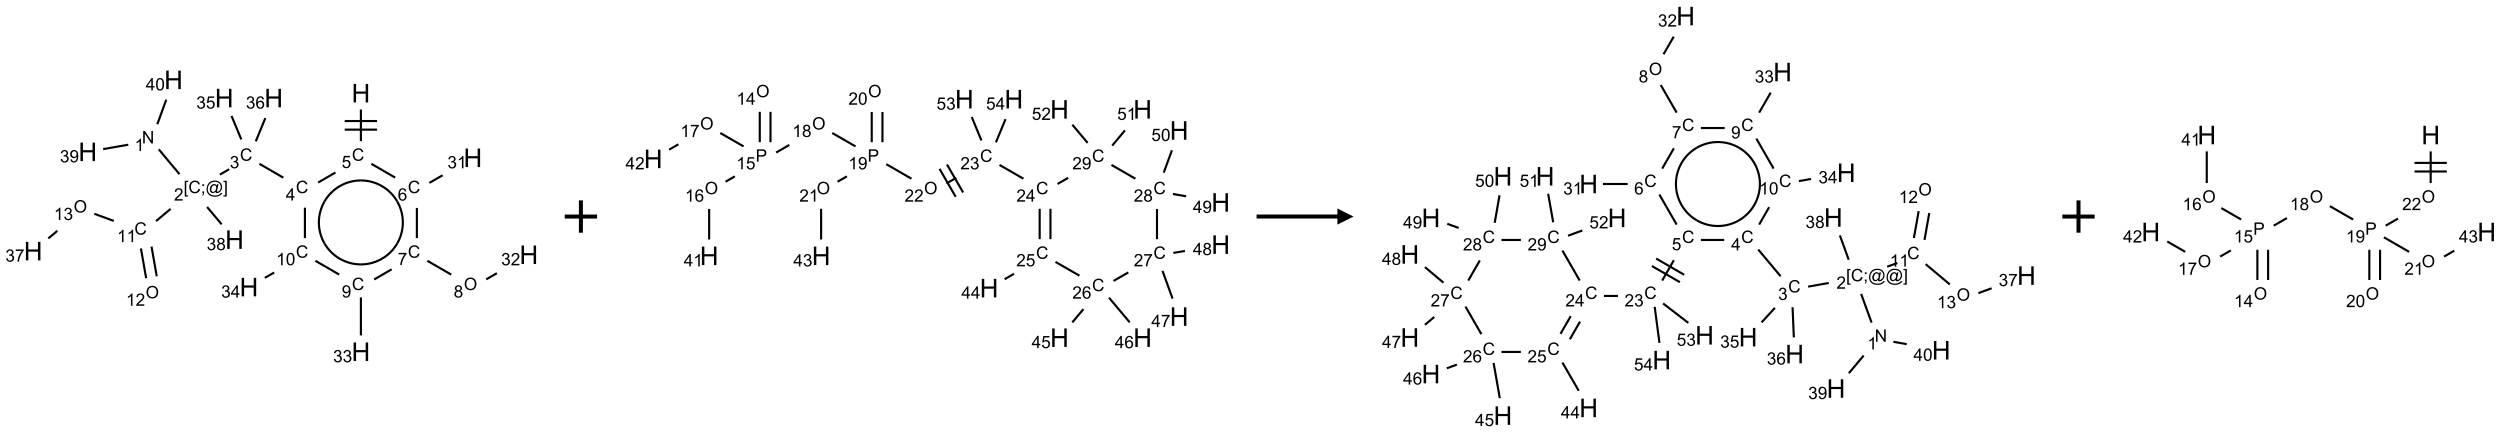 <?xml version="1.0" encoding="UTF-8"?>
<svg xmlns="http://www.w3.org/2000/svg" xmlns:xlink="http://www.w3.org/1999/xlink" width="1547" height="268" viewBox="0 0 1547 268">
<defs>
<g>
<g id="glyph-0-0">
<path d="M 2 0 L 2 -10 L 10 -10 L 10 0 Z M 2.25 -0.25 L 9.75 -0.25 L 9.75 -9.75 L 2.25 -9.75 Z M 2.25 -0.25 "/>
</g>
<g id="glyph-0-1">
<path d="M 1.281 0 L 1.281 -11.453 L 2.797 -11.453 L 2.797 -6.75 L 8.75 -6.75 L 8.75 -11.453 L 10.266 -11.453 L 10.266 0 L 8.75 0 L 8.75 -5.398 L 2.797 -5.398 L 2.797 0 Z M 1.281 0 "/>
</g>
<g id="glyph-1-0">
<path d="M 1.332 0 L 1.332 -6.668 L 6.668 -6.668 L 6.668 0 Z M 1.5 -0.168 L 6.5 -0.168 L 6.5 -6.5 L 1.5 -6.5 Z M 1.5 -0.168 "/>
</g>
<g id="glyph-1-1">
<path d="M 6.27 -2.676 L 7.281 -2.422 C 7.07 -1.594 6.688 -0.961 6.137 -0.523 C 5.586 -0.086 4.914 0.129 4.121 0.129 C 3.297 0.129 2.629 -0.039 2.113 -0.371 C 1.598 -0.707 1.203 -1.191 0.934 -1.828 C 0.664 -2.465 0.531 -3.145 0.531 -3.875 C 0.531 -4.672 0.684 -5.363 0.988 -5.957 C 1.293 -6.547 1.723 -6.996 2.285 -7.305 C 2.844 -7.613 3.461 -7.766 4.137 -7.766 C 4.898 -7.766 5.543 -7.57 6.062 -7.184 C 6.582 -6.793 6.945 -6.246 7.152 -5.543 L 6.156 -5.309 C 5.98 -5.863 5.723 -6.266 5.387 -6.52 C 5.051 -6.773 4.625 -6.902 4.113 -6.902 C 3.527 -6.902 3.039 -6.762 2.645 -6.48 C 2.25 -6.199 1.973 -5.82 1.812 -5.348 C 1.652 -4.871 1.574 -4.383 1.574 -3.879 C 1.574 -3.23 1.668 -2.664 1.855 -2.18 C 2.047 -1.695 2.34 -1.332 2.738 -1.094 C 3.137 -0.855 3.57 -0.734 4.035 -0.734 C 4.602 -0.734 5.082 -0.898 5.473 -1.223 C 5.867 -1.551 6.133 -2.035 6.27 -2.676 Z M 6.27 -2.676 "/>
</g>
<g id="glyph-1-2">
<path d="M 0.441 -2 L 1.426 -2.082 C 1.5 -1.605 1.668 -1.242 1.934 -1.004 C 2.199 -0.762 2.52 -0.641 2.895 -0.641 C 3.348 -0.641 3.73 -0.812 4.043 -1.152 C 4.355 -1.492 4.512 -1.941 4.512 -2.504 C 4.512 -3.039 4.359 -3.461 4.059 -3.77 C 3.758 -4.078 3.367 -4.234 2.879 -4.234 C 2.578 -4.234 2.305 -4.164 2.062 -4.027 C 1.82 -3.891 1.629 -3.715 1.488 -3.496 L 0.609 -3.609 L 1.348 -7.531 L 5.145 -7.531 L 5.145 -6.637 L 2.098 -6.637 L 1.688 -4.582 C 2.145 -4.902 2.625 -5.062 3.129 -5.062 C 3.797 -5.062 4.359 -4.832 4.816 -4.371 C 5.277 -3.91 5.504 -3.312 5.504 -2.59 C 5.504 -1.898 5.305 -1.301 4.902 -0.797 C 4.41 -0.18 3.742 0.129 2.895 0.129 C 2.199 0.129 1.633 -0.062 1.195 -0.453 C 0.758 -0.844 0.504 -1.359 0.441 -2 Z M 0.441 -2 "/>
</g>
<g id="glyph-1-3">
<path d="M 3.449 0 L 3.449 -1.828 L 0.137 -1.828 L 0.137 -2.688 L 3.621 -7.637 L 4.387 -7.637 L 4.387 -2.688 L 5.418 -2.688 L 5.418 -1.828 L 4.387 -1.828 L 4.387 0 Z M 3.449 -2.688 L 3.449 -6.129 L 1.059 -2.688 Z M 3.449 -2.688 "/>
</g>
<g id="glyph-1-4">
<path d="M 0.449 -2.016 L 1.387 -2.141 C 1.492 -1.609 1.676 -1.227 1.934 -0.992 C 2.191 -0.758 2.508 -0.641 2.879 -0.641 C 3.32 -0.641 3.695 -0.793 3.996 -1.098 C 4.301 -1.402 4.453 -1.781 4.453 -2.234 C 4.453 -2.664 4.312 -3.02 4.031 -3.301 C 3.75 -3.578 3.391 -3.719 2.957 -3.719 C 2.781 -3.719 2.562 -3.684 2.297 -3.613 L 2.402 -4.438 C 2.465 -4.43 2.516 -4.426 2.551 -4.426 C 2.949 -4.426 3.312 -4.531 3.629 -4.738 C 3.949 -4.949 4.109 -5.27 4.109 -5.703 C 4.109 -6.047 3.992 -6.332 3.762 -6.559 C 3.527 -6.785 3.227 -6.895 2.859 -6.895 C 2.496 -6.895 2.191 -6.781 1.949 -6.551 C 1.707 -6.324 1.547 -5.98 1.48 -5.52 L 0.543 -5.688 C 0.656 -6.316 0.918 -6.805 1.324 -7.148 C 1.73 -7.492 2.234 -7.668 2.84 -7.668 C 3.254 -7.668 3.641 -7.578 3.988 -7.398 C 4.34 -7.219 4.609 -6.977 4.793 -6.668 C 4.98 -6.359 5.074 -6.031 5.074 -5.684 C 5.074 -5.352 4.984 -5.051 4.809 -4.781 C 4.629 -4.512 4.367 -4.297 4.02 -4.137 C 4.473 -4.031 4.824 -3.816 5.074 -3.488 C 5.324 -3.16 5.449 -2.75 5.449 -2.254 C 5.449 -1.59 5.203 -1.023 4.719 -0.559 C 4.234 -0.098 3.617 0.137 2.875 0.137 C 2.203 0.137 1.648 -0.062 1.207 -0.465 C 0.762 -0.863 0.512 -1.379 0.449 -2.016 Z M 0.449 -2.016 "/>
</g>
<g id="glyph-1-5">
<path d="M 0.723 2.121 L 0.723 -7.637 L 2.793 -7.637 L 2.793 -6.859 L 1.66 -6.859 L 1.66 1.344 L 2.793 1.344 L 2.793 2.121 Z M 0.723 2.121 "/>
</g>
<g id="glyph-1-6">
<path d="M 0.949 -4.465 L 0.949 -5.531 L 2.016 -5.531 L 2.016 -4.465 Z M 0.949 0 L 0.949 -1.066 L 2.016 -1.066 L 2.016 0 C 2.016 0.391 1.945 0.711 1.809 0.949 C 1.668 1.191 1.449 1.379 1.145 1.512 L 0.887 1.109 C 1.082 1.023 1.23 0.895 1.324 0.727 C 1.418 0.559 1.469 0.316 1.48 0 Z M 0.949 0 "/>
</g>
<g id="glyph-1-7">
<path d="M 6.047 -0.848 C 5.82 -0.59 5.57 -0.379 5.289 -0.223 C 5.008 -0.062 4.73 0.016 4.449 0.016 C 4.141 0.016 3.84 -0.074 3.547 -0.254 C 3.254 -0.434 3.02 -0.715 2.836 -1.09 C 2.652 -1.465 2.562 -1.875 2.562 -2.324 C 2.562 -2.875 2.703 -3.43 2.988 -3.98 C 3.27 -4.535 3.621 -4.953 4.043 -5.23 C 4.461 -5.508 4.871 -5.645 5.266 -5.645 C 5.566 -5.645 5.855 -5.566 6.129 -5.41 C 6.402 -5.25 6.641 -5.012 6.84 -4.688 L 7.016 -5.496 L 7.949 -5.496 L 7.199 -2 C 7.094 -1.516 7.043 -1.246 7.043 -1.191 C 7.043 -1.098 7.078 -1.02 7.148 -0.949 C 7.219 -0.883 7.305 -0.848 7.406 -0.848 C 7.59 -0.848 7.832 -0.953 8.129 -1.168 C 8.527 -1.445 8.84 -1.816 9.07 -2.285 C 9.301 -2.75 9.418 -3.234 9.418 -3.73 C 9.418 -4.309 9.27 -4.852 8.973 -5.355 C 8.676 -5.859 8.23 -6.262 7.645 -6.562 C 7.055 -6.863 6.406 -7.016 5.691 -7.016 C 4.879 -7.016 4.137 -6.824 3.465 -6.445 C 2.793 -6.066 2.273 -5.52 1.902 -4.809 C 1.535 -4.098 1.348 -3.34 1.348 -2.527 C 1.348 -1.676 1.535 -0.941 1.902 -0.328 C 2.273 0.285 2.809 0.742 3.508 1.035 C 4.207 1.328 4.984 1.473 5.832 1.473 C 6.742 1.473 7.504 1.32 8.121 1.016 C 8.734 0.711 9.195 0.34 9.5 -0.098 L 10.441 -0.098 C 10.266 0.266 9.961 0.637 9.531 1.016 C 9.102 1.395 8.59 1.695 7.996 1.914 C 7.402 2.133 6.688 2.246 5.848 2.246 C 5.078 2.246 4.367 2.145 3.715 1.949 C 3.066 1.75 2.512 1.453 2.051 1.055 C 1.594 0.656 1.25 0.199 1.016 -0.316 C 0.723 -0.973 0.578 -1.684 0.578 -2.441 C 0.578 -3.289 0.75 -4.098 1.098 -4.863 C 1.523 -5.805 2.125 -6.527 2.902 -7.027 C 3.684 -7.527 4.629 -7.777 5.738 -7.777 C 6.602 -7.777 7.375 -7.602 8.059 -7.246 C 8.746 -6.895 9.285 -6.371 9.684 -5.672 C 10.02 -5.07 10.188 -4.418 10.188 -3.715 C 10.188 -2.707 9.832 -1.812 9.125 -1.031 C 8.492 -0.328 7.801 0.02 7.051 0.02 C 6.812 0.02 6.617 -0.016 6.473 -0.09 C 6.324 -0.16 6.215 -0.266 6.145 -0.402 C 6.102 -0.488 6.066 -0.637 6.047 -0.848 Z M 3.527 -2.262 C 3.527 -1.785 3.641 -1.414 3.863 -1.152 C 4.09 -0.887 4.348 -0.754 4.641 -0.754 C 4.836 -0.754 5.039 -0.812 5.254 -0.93 C 5.469 -1.047 5.676 -1.219 5.871 -1.449 C 6.066 -1.676 6.23 -1.969 6.355 -2.32 C 6.48 -2.672 6.543 -3.027 6.543 -3.379 C 6.543 -3.852 6.426 -4.219 6.191 -4.48 C 5.957 -4.738 5.672 -4.871 5.332 -4.871 C 5.109 -4.871 4.902 -4.812 4.707 -4.699 C 4.512 -4.586 4.32 -4.406 4.137 -4.156 C 3.953 -3.906 3.805 -3.602 3.691 -3.246 C 3.582 -2.887 3.527 -2.559 3.527 -2.262 Z M 3.527 -2.262 "/>
</g>
<g id="glyph-1-8">
<path d="M 2.27 2.121 L 0.203 2.121 L 0.203 1.344 L 1.332 1.344 L 1.332 -6.859 L 0.203 -6.859 L 0.203 -7.637 L 2.27 -7.637 Z M 2.27 2.121 "/>
</g>
<g id="glyph-1-9">
<path d="M 5.371 -0.902 L 5.371 0 L 0.324 0 C 0.316 -0.227 0.352 -0.441 0.434 -0.652 C 0.562 -0.996 0.766 -1.332 1.051 -1.668 C 1.332 -2 1.742 -2.387 2.277 -2.824 C 3.105 -3.504 3.668 -4.043 3.957 -4.441 C 4.25 -4.84 4.395 -5.215 4.395 -5.566 C 4.395 -5.938 4.262 -6.254 3.996 -6.508 C 3.73 -6.762 3.387 -6.891 2.957 -6.891 C 2.508 -6.891 2.145 -6.754 1.875 -6.484 C 1.605 -6.215 1.469 -5.84 1.465 -5.359 L 0.5 -5.457 C 0.566 -6.176 0.812 -6.727 1.246 -7.102 C 1.676 -7.477 2.254 -7.668 2.98 -7.668 C 3.711 -7.668 4.293 -7.465 4.719 -7.059 C 5.145 -6.652 5.359 -6.148 5.359 -5.547 C 5.359 -5.242 5.297 -4.941 5.172 -4.645 C 5.047 -4.352 4.84 -4.039 4.551 -3.715 C 4.262 -3.387 3.777 -2.938 3.105 -2.371 C 2.543 -1.898 2.18 -1.578 2.02 -1.41 C 1.859 -1.242 1.73 -1.07 1.625 -0.902 Z M 5.371 -0.902 "/>
</g>
<g id="glyph-1-10">
<path d="M 0.812 0 L 0.812 -7.637 L 1.848 -7.637 L 5.859 -1.641 L 5.859 -7.637 L 6.828 -7.637 L 6.828 0 L 5.793 0 L 1.781 -6 L 1.781 0 Z M 0.812 0 "/>
</g>
<g id="glyph-1-11">
<path d="M 3.973 0 L 3.035 0 L 3.035 -5.973 C 2.809 -5.758 2.516 -5.543 2.148 -5.328 C 1.781 -5.113 1.453 -4.953 1.16 -4.844 L 1.16 -5.75 C 1.684 -5.996 2.145 -6.297 2.535 -6.645 C 2.93 -6.996 3.207 -7.336 3.371 -7.668 L 3.973 -7.668 Z M 3.973 0 "/>
</g>
<g id="glyph-1-12">
<path d="M 0.582 -1.766 L 1.484 -1.848 C 1.562 -1.426 1.707 -1.117 1.922 -0.926 C 2.137 -0.734 2.414 -0.641 2.75 -0.641 C 3.039 -0.641 3.289 -0.707 3.508 -0.84 C 3.727 -0.973 3.902 -1.148 4.043 -1.367 C 4.18 -1.586 4.297 -1.887 4.391 -2.262 C 4.484 -2.637 4.531 -3.016 4.531 -3.406 C 4.531 -3.449 4.531 -3.512 4.527 -3.594 C 4.34 -3.297 4.082 -3.055 3.758 -2.867 C 3.434 -2.68 3.082 -2.59 2.703 -2.59 C 2.07 -2.59 1.535 -2.816 1.098 -3.277 C 0.66 -3.734 0.441 -4.34 0.441 -5.09 C 0.441 -5.863 0.672 -6.484 1.129 -6.957 C 1.586 -7.43 2.156 -7.668 2.844 -7.668 C 3.34 -7.668 3.793 -7.531 4.207 -7.266 C 4.617 -7 4.93 -6.617 5.145 -6.121 C 5.355 -5.629 5.465 -4.91 5.465 -3.973 C 5.465 -2.996 5.359 -2.223 5.145 -1.645 C 4.934 -1.066 4.617 -0.625 4.199 -0.324 C 3.781 -0.02 3.293 0.129 2.73 0.129 C 2.133 0.129 1.645 -0.035 1.266 -0.367 C 0.887 -0.699 0.66 -1.164 0.582 -1.766 Z M 4.422 -5.137 C 4.422 -5.676 4.277 -6.102 3.992 -6.418 C 3.707 -6.734 3.359 -6.891 2.957 -6.891 C 2.543 -6.891 2.18 -6.719 1.871 -6.379 C 1.562 -6.039 1.406 -5.598 1.406 -5.059 C 1.406 -4.57 1.555 -4.176 1.848 -3.871 C 2.141 -3.566 2.5 -3.418 2.934 -3.418 C 3.367 -3.418 3.723 -3.57 4.004 -3.871 C 4.281 -4.176 4.422 -4.598 4.422 -5.137 Z M 4.422 -5.137 "/>
</g>
<g id="glyph-1-13">
<path d="M 0.441 -3.766 C 0.441 -4.668 0.535 -5.395 0.723 -5.945 C 0.906 -6.496 1.184 -6.922 1.551 -7.219 C 1.918 -7.516 2.375 -7.668 2.934 -7.668 C 3.344 -7.668 3.703 -7.586 4.012 -7.418 C 4.32 -7.254 4.574 -7.016 4.777 -6.707 C 4.977 -6.395 5.137 -6.016 5.25 -5.57 C 5.363 -5.125 5.422 -4.523 5.422 -3.766 C 5.422 -2.871 5.328 -2.148 5.145 -1.598 C 4.961 -1.047 4.688 -0.621 4.32 -0.32 C 3.953 -0.02 3.492 0.129 2.934 0.129 C 2.195 0.129 1.617 -0.133 1.199 -0.66 C 0.695 -1.297 0.441 -2.332 0.441 -3.766 Z M 1.406 -3.766 C 1.406 -2.512 1.555 -1.68 1.848 -1.262 C 2.141 -0.848 2.5 -0.641 2.934 -0.641 C 3.363 -0.641 3.727 -0.848 4.02 -1.266 C 4.312 -1.684 4.457 -2.516 4.457 -3.766 C 4.457 -5.023 4.312 -5.859 4.02 -6.27 C 3.727 -6.684 3.359 -6.891 2.922 -6.891 C 2.492 -6.891 2.148 -6.707 1.891 -6.344 C 1.566 -5.879 1.406 -5.02 1.406 -3.766 Z M 1.406 -3.766 "/>
</g>
<g id="glyph-1-14">
<path d="M 0.516 -3.719 C 0.516 -4.984 0.855 -5.977 1.535 -6.695 C 2.215 -7.414 3.094 -7.77 4.172 -7.77 C 4.875 -7.77 5.512 -7.602 6.078 -7.266 C 6.645 -6.93 7.074 -6.461 7.371 -5.855 C 7.668 -5.254 7.816 -4.57 7.816 -3.809 C 7.816 -3.035 7.66 -2.34 7.348 -1.73 C 7.035 -1.117 6.594 -0.656 6.02 -0.34 C 5.449 -0.027 4.828 0.129 4.168 0.129 C 3.449 0.129 2.805 -0.043 2.238 -0.391 C 1.672 -0.738 1.246 -1.211 0.953 -1.812 C 0.66 -2.414 0.516 -3.047 0.516 -3.719 Z M 1.559 -3.703 C 1.559 -2.781 1.805 -2.059 2.301 -1.527 C 2.793 -1 3.414 -0.734 4.16 -0.734 C 4.922 -0.734 5.547 -1 6.039 -1.535 C 6.531 -2.07 6.777 -2.828 6.777 -3.812 C 6.777 -4.434 6.672 -4.977 6.461 -5.441 C 6.25 -5.902 5.945 -6.262 5.539 -6.52 C 5.133 -6.773 4.68 -6.902 4.176 -6.902 C 3.461 -6.902 2.848 -6.656 2.332 -6.164 C 1.816 -5.672 1.559 -4.852 1.559 -3.703 Z M 1.559 -3.703 "/>
</g>
<g id="glyph-1-15">
<path d="M 0.504 -6.637 L 0.504 -7.535 L 5.449 -7.535 L 5.449 -6.809 C 4.961 -6.289 4.48 -5.602 4.004 -4.746 C 3.527 -3.887 3.156 -3.004 2.895 -2.098 C 2.707 -1.461 2.59 -0.762 2.535 0 L 1.574 0 C 1.582 -0.602 1.703 -1.328 1.926 -2.176 C 2.152 -3.027 2.477 -3.848 2.898 -4.637 C 3.32 -5.426 3.77 -6.094 4.246 -6.637 Z M 0.504 -6.637 "/>
</g>
<g id="glyph-1-16">
<path d="M 1.887 -4.141 C 1.496 -4.281 1.207 -4.484 1.02 -4.75 C 0.832 -5.016 0.738 -5.328 0.738 -5.699 C 0.738 -6.254 0.938 -6.719 1.34 -7.098 C 1.738 -7.477 2.27 -7.668 2.934 -7.668 C 3.598 -7.668 4.137 -7.473 4.543 -7.086 C 4.949 -6.699 5.152 -6.227 5.152 -5.672 C 5.152 -5.316 5.059 -5.008 4.871 -4.746 C 4.688 -4.484 4.406 -4.281 4.027 -4.141 C 4.496 -3.988 4.852 -3.742 5.098 -3.402 C 5.34 -3.062 5.465 -2.656 5.465 -2.184 C 5.465 -1.531 5.234 -0.98 4.77 -0.535 C 4.309 -0.09 3.703 0.129 2.949 0.129 C 2.195 0.129 1.586 -0.094 1.125 -0.539 C 0.664 -0.984 0.434 -1.543 0.434 -2.207 C 0.434 -2.703 0.559 -3.121 0.809 -3.457 C 1.062 -3.793 1.422 -4.02 1.887 -4.141 Z M 1.699 -5.73 C 1.699 -5.367 1.812 -5.074 2.047 -4.844 C 2.281 -4.613 2.582 -4.5 2.953 -4.5 C 3.312 -4.5 3.609 -4.613 3.84 -4.84 C 4.07 -5.066 4.188 -5.348 4.188 -5.676 C 4.188 -6.02 4.07 -6.309 3.832 -6.543 C 3.594 -6.777 3.297 -6.895 2.941 -6.895 C 2.586 -6.895 2.289 -6.781 2.051 -6.551 C 1.816 -6.324 1.699 -6.047 1.699 -5.73 Z M 1.395 -2.203 C 1.395 -1.938 1.461 -1.676 1.586 -1.426 C 1.711 -1.176 1.902 -0.984 2.152 -0.848 C 2.402 -0.711 2.672 -0.641 2.957 -0.641 C 3.406 -0.641 3.777 -0.785 4.066 -1.074 C 4.359 -1.363 4.504 -1.727 4.504 -2.172 C 4.504 -2.625 4.355 -2.996 4.055 -3.293 C 3.754 -3.586 3.379 -3.734 2.926 -3.734 C 2.484 -3.734 2.121 -3.59 1.832 -3.297 C 1.543 -3.004 1.395 -2.641 1.395 -2.203 Z M 1.395 -2.203 "/>
</g>
<g id="glyph-1-17">
<path d="M 5.309 -5.766 L 4.375 -5.691 C 4.293 -6.059 4.172 -6.328 4.02 -6.496 C 3.766 -6.762 3.453 -6.895 3.082 -6.895 C 2.785 -6.895 2.523 -6.812 2.297 -6.645 C 2 -6.43 1.77 -6.117 1.598 -5.703 C 1.43 -5.289 1.34 -4.703 1.332 -3.938 C 1.559 -4.281 1.836 -4.535 2.16 -4.703 C 2.488 -4.871 2.828 -4.953 3.188 -4.953 C 3.812 -4.953 4.344 -4.723 4.785 -4.262 C 5.223 -3.801 5.441 -3.207 5.441 -2.48 C 5.441 -2 5.34 -1.555 5.133 -1.145 C 4.926 -0.73 4.641 -0.418 4.281 -0.199 C 3.922 0.02 3.512 0.129 3.051 0.129 C 2.27 0.129 1.633 -0.156 1.141 -0.73 C 0.648 -1.305 0.402 -2.254 0.402 -3.574 C 0.402 -5.051 0.672 -6.121 1.219 -6.793 C 1.695 -7.375 2.336 -7.668 3.141 -7.668 C 3.742 -7.668 4.234 -7.5 4.617 -7.16 C 5 -6.824 5.23 -6.359 5.309 -5.766 Z M 1.48 -2.473 C 1.48 -2.152 1.547 -1.844 1.684 -1.547 C 1.82 -1.25 2.016 -1.027 2.262 -0.871 C 2.508 -0.719 2.766 -0.641 3.035 -0.641 C 3.434 -0.641 3.773 -0.801 4.059 -1.121 C 4.344 -1.441 4.484 -1.875 4.484 -2.422 C 4.484 -2.949 4.344 -3.367 4.062 -3.668 C 3.781 -3.973 3.426 -4.125 3 -4.125 C 2.578 -4.125 2.219 -3.973 1.922 -3.668 C 1.625 -3.363 1.48 -2.969 1.48 -2.473 Z M 1.48 -2.473 "/>
</g>
<g id="glyph-1-18">
<path d="M 0.824 0 L 0.824 -7.637 L 3.703 -7.637 C 4.211 -7.637 4.598 -7.609 4.863 -7.562 C 5.238 -7.5 5.555 -7.383 5.809 -7.207 C 6.062 -7.031 6.266 -6.785 6.418 -6.469 C 6.574 -6.152 6.652 -5.805 6.652 -5.426 C 6.652 -4.777 6.445 -4.227 6.031 -3.777 C 5.617 -3.328 4.871 -3.105 3.793 -3.105 L 1.832 -3.105 L 1.832 0 Z M 1.832 -4.004 L 3.809 -4.004 C 4.461 -4.004 4.922 -4.125 5.199 -4.371 C 5.473 -4.613 5.609 -4.953 5.609 -5.395 C 5.609 -5.715 5.527 -5.988 5.367 -6.215 C 5.207 -6.441 4.992 -6.594 4.73 -6.668 C 4.559 -6.711 4.246 -6.734 3.785 -6.734 L 1.832 -6.734 Z M 1.832 -4.004 "/>
</g>
</g>
</defs>
<path fill="none" stroke-width="0.033" stroke-linecap="butt" stroke-linejoin="miter" stroke="rgb(0%, 0%, 0%)" stroke-opacity="1" stroke-miterlimit="10" d="M 5.07 0.459 L 5.07 0.948 " transform="matrix(40, 0, 0, 40, 20.518, 49.42)"/>
<path fill="none" stroke-width="0.033" stroke-linecap="butt" stroke-linejoin="miter" stroke="rgb(0%, 0%, 0%)" stroke-opacity="1" stroke-miterlimit="10" d="M 4.82 0.77 L 5.32 0.77 " transform="matrix(40, 0, 0, 40, 20.518, 49.42)"/>
<path fill="none" stroke-width="0.033" stroke-linecap="butt" stroke-linejoin="miter" stroke="rgb(0%, 0%, 0%)" stroke-opacity="1" stroke-miterlimit="10" d="M 4.82 0.637 L 5.32 0.637 " transform="matrix(40, 0, 0, 40, 20.518, 49.42)"/>
<path fill="none" stroke-width="0.033" stroke-linecap="butt" stroke-linejoin="miter" stroke="rgb(0%, 0%, 0%)" stroke-opacity="1" stroke-miterlimit="10" d="M 4.676 1.433 L 4.409 1.588 " transform="matrix(40, 0, 0, 40, 20.518, 49.42)"/>
<path fill="none" stroke-width="0.033" stroke-linecap="butt" stroke-linejoin="miter" stroke="rgb(0%, 0%, 0%)" stroke-opacity="1" stroke-miterlimit="10" d="M 3.87 1.513 L 3.5 1.299 " transform="matrix(40, 0, 0, 40, 20.518, 49.42)"/>
<path fill="none" stroke-width="0.033" stroke-linecap="butt" stroke-linejoin="miter" stroke="rgb(0%, 0%, 0%)" stroke-opacity="1" stroke-miterlimit="10" d="M 3.033 1.382 L 2.889 1.465 " transform="matrix(40, 0, 0, 40, 20.518, 49.42)"/>
<path fill="none" stroke-width="0.033" stroke-linecap="butt" stroke-linejoin="miter" stroke="rgb(0%, 0%, 0%)" stroke-opacity="1" stroke-miterlimit="10" d="M 2.264 1.459 L 1.942 1.074 " transform="matrix(40, 0, 0, 40, 20.518, 49.42)"/>
<path fill="none" stroke-width="0.033" stroke-linecap="butt" stroke-linejoin="miter" stroke="rgb(0%, 0%, 0%)" stroke-opacity="1" stroke-miterlimit="10" d="M 1.472 1.003 L 1.083 1.071 " transform="matrix(40, 0, 0, 40, 20.518, 49.42)"/>
<path fill="none" stroke-width="0.033" stroke-linecap="butt" stroke-linejoin="miter" stroke="rgb(0%, 0%, 0%)" stroke-opacity="1" stroke-miterlimit="10" d="M 1.921 0.686 L 2.059 0.306 " transform="matrix(40, 0, 0, 40, 20.518, 49.42)"/>
<path fill="none" stroke-width="0.033" stroke-linecap="butt" stroke-linejoin="miter" stroke="rgb(0%, 0%, 0%)" stroke-opacity="1" stroke-miterlimit="10" d="M 2.126 1.996 L 1.901 2.185 " transform="matrix(40, 0, 0, 40, 20.518, 49.42)"/>
<path fill="none" stroke-width="0.033" stroke-linecap="butt" stroke-linejoin="miter" stroke="rgb(0%, 0%, 0%)" stroke-opacity="1" stroke-miterlimit="10" d="M 1.667 2.608 L 1.748 3.068 " transform="matrix(40, 0, 0, 40, 20.518, 49.42)"/>
<path fill="none" stroke-width="0.033" stroke-linecap="butt" stroke-linejoin="miter" stroke="rgb(0%, 0%, 0%)" stroke-opacity="1" stroke-miterlimit="10" d="M 1.831 2.579 L 1.912 3.039 " transform="matrix(40, 0, 0, 40, 20.518, 49.42)"/>
<path fill="none" stroke-width="0.033" stroke-linecap="butt" stroke-linejoin="miter" stroke="rgb(0%, 0%, 0%)" stroke-opacity="1" stroke-miterlimit="10" d="M 1.247 2.182 L 0.946 2.072 " transform="matrix(40, 0, 0, 40, 20.518, 49.42)"/>
<path fill="none" stroke-width="0.033" stroke-linecap="butt" stroke-linejoin="miter" stroke="rgb(0%, 0%, 0%)" stroke-opacity="1" stroke-miterlimit="10" d="M 0.375 2.335 L 0.234 2.453 " transform="matrix(40, 0, 0, 40, 20.518, 49.42)"/>
<path fill="none" stroke-width="0.033" stroke-linecap="butt" stroke-linejoin="miter" stroke="rgb(0%, 0%, 0%)" stroke-opacity="1" stroke-miterlimit="10" d="M 2.691 1.967 L 2.916 2.235 " transform="matrix(40, 0, 0, 40, 20.518, 49.42)"/>
<path fill="none" stroke-width="0.033" stroke-linecap="butt" stroke-linejoin="miter" stroke="rgb(0%, 0%, 0%)" stroke-opacity="1" stroke-miterlimit="10" d="M 3.22 0.921 L 3.069 0.558 " transform="matrix(40, 0, 0, 40, 20.518, 49.42)"/>
<path fill="none" stroke-width="0.033" stroke-linecap="butt" stroke-linejoin="miter" stroke="rgb(0%, 0%, 0%)" stroke-opacity="1" stroke-miterlimit="10" d="M 3.444 0.951 L 3.592 0.591 " transform="matrix(40, 0, 0, 40, 20.518, 49.42)"/>
<path fill="none" stroke-width="0.033" stroke-linecap="butt" stroke-linejoin="miter" stroke="rgb(0%, 0%, 0%)" stroke-opacity="1" stroke-miterlimit="10" d="M 4.204 1.977 L 4.204 2.448 " transform="matrix(40, 0, 0, 40, 20.518, 49.42)"/>
<path fill="none" stroke-width="0.033" stroke-linecap="butt" stroke-linejoin="miter" stroke="rgb(0%, 0%, 0%)" stroke-opacity="1" stroke-miterlimit="10" d="M 3.729 2.98 L 3.584 3.063 " transform="matrix(40, 0, 0, 40, 20.518, 49.42)"/>
<path fill="none" stroke-width="0.033" stroke-linecap="butt" stroke-linejoin="miter" stroke="rgb(0%, 0%, 0%)" stroke-opacity="1" stroke-miterlimit="10" d="M 4.366 2.799 L 4.734 3.012 " transform="matrix(40, 0, 0, 40, 20.518, 49.42)"/>
<path fill="none" stroke-width="0.033" stroke-linecap="butt" stroke-linejoin="miter" stroke="rgb(0%, 0%, 0%)" stroke-opacity="1" stroke-miterlimit="10" d="M 5.07 3.365 L 5.07 3.953 " transform="matrix(40, 0, 0, 40, 20.518, 49.42)"/>
<path fill="none" stroke-width="0.033" stroke-linecap="butt" stroke-linejoin="miter" stroke="rgb(0%, 0%, 0%)" stroke-opacity="1" stroke-miterlimit="10" d="M 5.275 3.088 L 5.546 2.931 " transform="matrix(40, 0, 0, 40, 20.518, 49.42)"/>
<path fill="none" stroke-width="0.033" stroke-linecap="butt" stroke-linejoin="miter" stroke="rgb(0%, 0%, 0%)" stroke-opacity="1" stroke-miterlimit="10" d="M 6.098 2.799 L 6.468 3.013 " transform="matrix(40, 0, 0, 40, 20.518, 49.42)"/>
<path fill="none" stroke-width="0.033" stroke-linecap="butt" stroke-linejoin="miter" stroke="rgb(0%, 0%, 0%)" stroke-opacity="1" stroke-miterlimit="10" d="M 7.009 3.086 L 7.174 2.991 " transform="matrix(40, 0, 0, 40, 20.518, 49.42)"/>
<path fill="none" stroke-width="0.033" stroke-linecap="butt" stroke-linejoin="miter" stroke="rgb(0%, 0%, 0%)" stroke-opacity="1" stroke-miterlimit="10" d="M 5.936 2.448 L 5.936 1.981 " transform="matrix(40, 0, 0, 40, 20.518, 49.42)"/>
<path fill="none" stroke-width="0.033" stroke-linecap="butt" stroke-linejoin="miter" stroke="rgb(0%, 0%, 0%)" stroke-opacity="1" stroke-miterlimit="10" d="M 5.6 1.512 L 5.232 1.299 " transform="matrix(40, 0, 0, 40, 20.518, 49.42)"/>
<path fill="none" stroke-width="0.033" stroke-linecap="butt" stroke-linejoin="miter" stroke="rgb(0%, 0%, 0%)" stroke-opacity="1" stroke-miterlimit="10" d="M 6.129 1.594 L 6.334 1.476 " transform="matrix(40, 0, 0, 40, 20.518, 49.42)"/>
<path fill="none" stroke-width="0.033" stroke-linecap="butt" stroke-linejoin="miter" stroke="rgb(0%, 0%, 0%)" stroke-opacity="1" stroke-miterlimit="10" d="M 4.507 1.881 C 4.623 1.68 4.838 1.556 5.07 1.556 " transform="matrix(40, 0, 0, 40, 20.518, 49.42)"/>
<path fill="none" stroke-width="0.033" stroke-linecap="butt" stroke-linejoin="miter" stroke="rgb(0%, 0%, 0%)" stroke-opacity="1" stroke-miterlimit="10" d="M 4.507 2.531 C 4.391 2.33 4.391 2.082 4.507 1.881 " transform="matrix(40, 0, 0, 40, 20.518, 49.42)"/>
<path fill="none" stroke-width="0.033" stroke-linecap="butt" stroke-linejoin="miter" stroke="rgb(0%, 0%, 0%)" stroke-opacity="1" stroke-miterlimit="10" d="M 5.07 2.855 C 4.838 2.855 4.623 2.731 4.507 2.531 " transform="matrix(40, 0, 0, 40, 20.518, 49.42)"/>
<path fill="none" stroke-width="0.033" stroke-linecap="butt" stroke-linejoin="miter" stroke="rgb(0%, 0%, 0%)" stroke-opacity="1" stroke-miterlimit="10" d="M 5.632 2.531 C 5.516 2.731 5.302 2.855 5.07 2.855 " transform="matrix(40, 0, 0, 40, 20.518, 49.42)"/>
<path fill="none" stroke-width="0.033" stroke-linecap="butt" stroke-linejoin="miter" stroke="rgb(0%, 0%, 0%)" stroke-opacity="1" stroke-miterlimit="10" d="M 5.632 1.881 C 5.748 2.082 5.748 2.33 5.632 2.531 " transform="matrix(40, 0, 0, 40, 20.518, 49.42)"/>
<path fill="none" stroke-width="0.033" stroke-linecap="butt" stroke-linejoin="miter" stroke="rgb(0%, 0%, 0%)" stroke-opacity="1" stroke-miterlimit="10" d="M 5.07 1.556 C 5.302 1.556 5.516 1.68 5.632 1.881 " transform="matrix(40, 0, 0, 40, 20.518, 49.42)"/>
<g fill="rgb(0%, 0%, 0%)" fill-opacity="1">
<use xlink:href="#glyph-0-1" x="217.539" y="63.379"/>
</g>
<g fill="rgb(0%, 0%, 0%)" fill-opacity="1">
<use xlink:href="#glyph-1-1" x="217.719" y="99.496"/>
</g>
<g fill="rgb(0%, 0%, 0%)" fill-opacity="1">
<use xlink:href="#glyph-1-2" x="211.41" y="103.996"/>
</g>
<g fill="rgb(0%, 0%, 0%)" fill-opacity="1">
<use xlink:href="#glyph-1-1" x="183.078" y="119.496"/>
</g>
<g fill="rgb(0%, 0%, 0%)" fill-opacity="1">
<use xlink:href="#glyph-1-3" x="176.859" y="124.098"/>
</g>
<g fill="rgb(0%, 0%, 0%)" fill-opacity="1">
<use xlink:href="#glyph-1-1" x="148.438" y="99.496"/>
</g>
<g fill="rgb(0%, 0%, 0%)" fill-opacity="1">
<use xlink:href="#glyph-1-4" x="142.188" y="104.129"/>
</g>
<g fill="rgb(0%, 0%, 0%)" fill-opacity="1">
<use xlink:href="#glyph-1-5" x="113.602" y="119.504"/>
<use xlink:href="#glyph-1-1" x="116.565" y="119.504"/>
<use xlink:href="#glyph-1-6" x="124.268" y="119.504"/>
<use xlink:href="#glyph-1-7" x="127.232" y="119.504"/>
<use xlink:href="#glyph-1-8" x="138.06" y="119.504"/>
</g>
<g fill="rgb(0%, 0%, 0%)" fill-opacity="1">
<use xlink:href="#glyph-1-9" x="107.625" y="124.129"/>
</g>
<g fill="rgb(0%, 0%, 0%)" fill-opacity="1">
<use xlink:href="#glyph-1-10" x="87.805" y="88.719"/>
</g>
<g fill="rgb(0%, 0%, 0%)" fill-opacity="1">
<use xlink:href="#glyph-1-11" x="83.305" y="93.488"/>
</g>
<g fill="rgb(0%, 0%, 0%)" fill-opacity="1">
<use xlink:href="#glyph-0-1" x="48.512" y="99.68"/>
</g>
<g fill="rgb(0%, 0%, 0%)" fill-opacity="1">
<use xlink:href="#glyph-1-4" x="37.062" y="100.473"/>
<use xlink:href="#glyph-1-12" x="42.995" y="100.473"/>
</g>
<g fill="rgb(0%, 0%, 0%)" fill-opacity="1">
<use xlink:href="#glyph-0-1" x="101.586" y="55.148"/>
</g>
<g fill="rgb(0%, 0%, 0%)" fill-opacity="1">
<use xlink:href="#glyph-1-3" x="90.18" y="55.941"/>
<use xlink:href="#glyph-1-13" x="96.112" y="55.941"/>
</g>
<g fill="rgb(0%, 0%, 0%)" fill-opacity="1">
<use xlink:href="#glyph-1-1" x="83.156" y="145.207"/>
</g>
<g fill="rgb(0%, 0%, 0%)" fill-opacity="1">
<use xlink:href="#glyph-1-11" x="72.445" y="149.84"/>
<use xlink:href="#glyph-1-11" x="78.378" y="149.84"/>
</g>
<g fill="rgb(0%, 0%, 0%)" fill-opacity="1">
<use xlink:href="#glyph-1-14" x="90.117" y="184.602"/>
</g>
<g fill="rgb(0%, 0%, 0%)" fill-opacity="1">
<use xlink:href="#glyph-1-11" x="77.992" y="189.234"/>
<use xlink:href="#glyph-1-9" x="83.924" y="189.234"/>
</g>
<g fill="rgb(0%, 0%, 0%)" fill-opacity="1">
<use xlink:href="#glyph-1-14" x="45.582" y="131.527"/>
</g>
<g fill="rgb(0%, 0%, 0%)" fill-opacity="1">
<use xlink:href="#glyph-1-11" x="33.383" y="136.16"/>
<use xlink:href="#glyph-1-4" x="39.315" y="136.16"/>
</g>
<g fill="rgb(0%, 0%, 0%)" fill-opacity="1">
<use xlink:href="#glyph-0-1" x="14.746" y="161.121"/>
</g>
<g fill="rgb(0%, 0%, 0%)" fill-opacity="1">
<use xlink:href="#glyph-1-4" x="3.312" y="161.91"/>
<use xlink:href="#glyph-1-15" x="9.245" y="161.91"/>
</g>
<g fill="rgb(0%, 0%, 0%)" fill-opacity="1">
<use xlink:href="#glyph-0-1" x="139.328" y="154.02"/>
</g>
<g fill="rgb(0%, 0%, 0%)" fill-opacity="1">
<use xlink:href="#glyph-1-4" x="127.879" y="154.812"/>
<use xlink:href="#glyph-1-16" x="133.811" y="154.812"/>
</g>
<g fill="rgb(0%, 0%, 0%)" fill-opacity="1">
<use xlink:href="#glyph-0-1" x="132.949" y="66.422"/>
</g>
<g fill="rgb(0%, 0%, 0%)" fill-opacity="1">
<use xlink:href="#glyph-1-4" x="121.461" y="67.215"/>
<use xlink:href="#glyph-1-2" x="127.393" y="67.215"/>
</g>
<g fill="rgb(0%, 0%, 0%)" fill-opacity="1">
<use xlink:href="#glyph-0-1" x="163.566" y="66.422"/>
</g>
<g fill="rgb(0%, 0%, 0%)" fill-opacity="1">
<use xlink:href="#glyph-1-4" x="152.137" y="67.215"/>
<use xlink:href="#glyph-1-17" x="158.069" y="67.215"/>
</g>
<g fill="rgb(0%, 0%, 0%)" fill-opacity="1">
<use xlink:href="#glyph-1-1" x="183.078" y="159.496"/>
</g>
<g fill="rgb(0%, 0%, 0%)" fill-opacity="1">
<use xlink:href="#glyph-1-11" x="170.918" y="164.129"/>
<use xlink:href="#glyph-1-13" x="176.85" y="164.129"/>
</g>
<g fill="rgb(0%, 0%, 0%)" fill-opacity="1">
<use xlink:href="#glyph-0-1" x="148.258" y="183.379"/>
</g>
<g fill="rgb(0%, 0%, 0%)" fill-opacity="1">
<use xlink:href="#glyph-1-4" x="136.855" y="184.168"/>
<use xlink:href="#glyph-1-3" x="142.788" y="184.168"/>
</g>
<g fill="rgb(0%, 0%, 0%)" fill-opacity="1">
<use xlink:href="#glyph-1-1" x="217.719" y="179.496"/>
</g>
<g fill="rgb(0%, 0%, 0%)" fill-opacity="1">
<use xlink:href="#glyph-1-12" x="211.449" y="184.129"/>
</g>
<g fill="rgb(0%, 0%, 0%)" fill-opacity="1">
<use xlink:href="#glyph-0-1" x="217.539" y="223.379"/>
</g>
<g fill="rgb(0%, 0%, 0%)" fill-opacity="1">
<use xlink:href="#glyph-1-4" x="206.105" y="224.168"/>
<use xlink:href="#glyph-1-4" x="212.038" y="224.168"/>
</g>
<g fill="rgb(0%, 0%, 0%)" fill-opacity="1">
<use xlink:href="#glyph-1-1" x="252.359" y="159.496"/>
</g>
<g fill="rgb(0%, 0%, 0%)" fill-opacity="1">
<use xlink:href="#glyph-1-15" x="246.109" y="164"/>
</g>
<g fill="rgb(0%, 0%, 0%)" fill-opacity="1">
<use xlink:href="#glyph-1-14" x="287.016" y="179.5"/>
</g>
<g fill="rgb(0%, 0%, 0%)" fill-opacity="1">
<use xlink:href="#glyph-1-16" x="280.734" y="184.129"/>
</g>
<g fill="rgb(0%, 0%, 0%)" fill-opacity="1">
<use xlink:href="#glyph-0-1" x="321.461" y="163.379"/>
</g>
<g fill="rgb(0%, 0%, 0%)" fill-opacity="1">
<use xlink:href="#glyph-1-4" x="310.105" y="164.168"/>
<use xlink:href="#glyph-1-9" x="316.038" y="164.168"/>
</g>
<g fill="rgb(0%, 0%, 0%)" fill-opacity="1">
<use xlink:href="#glyph-1-1" x="252.359" y="119.496"/>
</g>
<g fill="rgb(0%, 0%, 0%)" fill-opacity="1">
<use xlink:href="#glyph-1-17" x="246.113" y="124.129"/>
</g>
<g fill="rgb(0%, 0%, 0%)" fill-opacity="1">
<use xlink:href="#glyph-0-1" x="286.82" y="103.379"/>
</g>
<g fill="rgb(0%, 0%, 0%)" fill-opacity="1">
<use xlink:href="#glyph-1-4" x="276.863" y="104.168"/>
<use xlink:href="#glyph-1-11" x="282.796" y="104.168"/>
</g>
<path fill="none" stroke-width="0.062" stroke-linecap="butt" stroke-linejoin="miter" stroke="rgb(0%, 0%, 0%)" stroke-opacity="1" stroke-miterlimit="10" d="M 0 0 L 0.5 0 M 0.25 -0.25 L 0.25 0.25 " transform="matrix(40, 0, 0, 40, 349.459, 134)"/>
<path fill="none" stroke-width="0.033" stroke-linecap="butt" stroke-linejoin="miter" stroke="rgb(0%, 0%, 0%)" stroke-opacity="1" stroke-miterlimit="10" d="M 1.649 0.272 L 1.649 0.742 " transform="matrix(40, 0, 0, 40, 404.186, 58.316)"/>
<path fill="none" stroke-width="0.033" stroke-linecap="butt" stroke-linejoin="miter" stroke="rgb(0%, 0%, 0%)" stroke-opacity="1" stroke-miterlimit="10" d="M 1.815 0.272 L 1.815 0.742 " transform="matrix(40, 0, 0, 40, 404.186, 58.316)"/>
<path fill="none" stroke-width="0.033" stroke-linecap="butt" stroke-linejoin="miter" stroke="rgb(0%, 0%, 0%)" stroke-opacity="1" stroke-miterlimit="10" d="M 1.264 1.27 L 1.12 1.353 " transform="matrix(40, 0, 0, 40, 404.186, 58.316)"/>
<path fill="none" stroke-width="0.033" stroke-linecap="butt" stroke-linejoin="miter" stroke="rgb(0%, 0%, 0%)" stroke-opacity="1" stroke-miterlimit="10" d="M 0.866 1.775 L 0.866 2.247 " transform="matrix(40, 0, 0, 40, 404.186, 58.316)"/>
<path fill="none" stroke-width="0.033" stroke-linecap="butt" stroke-linejoin="miter" stroke="rgb(0%, 0%, 0%)" stroke-opacity="1" stroke-miterlimit="10" d="M 1.398 0.807 L 1.038 0.6 " transform="matrix(40, 0, 0, 40, 404.186, 58.316)"/>
<path fill="none" stroke-width="0.033" stroke-linecap="butt" stroke-linejoin="miter" stroke="rgb(0%, 0%, 0%)" stroke-opacity="1" stroke-miterlimit="10" d="M 0.391 0.774 L 0.247 0.857 " transform="matrix(40, 0, 0, 40, 404.186, 58.316)"/>
<path fill="none" stroke-width="0.033" stroke-linecap="butt" stroke-linejoin="miter" stroke="rgb(0%, 0%, 0%)" stroke-opacity="1" stroke-miterlimit="10" d="M 1.902 0.902 L 2.106 0.784 " transform="matrix(40, 0, 0, 40, 404.186, 58.316)"/>
<path fill="none" stroke-width="0.033" stroke-linecap="butt" stroke-linejoin="miter" stroke="rgb(0%, 0%, 0%)" stroke-opacity="1" stroke-miterlimit="10" d="M 2.77 0.6 L 3.13 0.807 " transform="matrix(40, 0, 0, 40, 404.186, 58.316)"/>
<path fill="none" stroke-width="0.033" stroke-linecap="butt" stroke-linejoin="miter" stroke="rgb(0%, 0%, 0%)" stroke-opacity="1" stroke-miterlimit="10" d="M 3.547 0.742 L 3.547 0.275 " transform="matrix(40, 0, 0, 40, 404.186, 58.316)"/>
<path fill="none" stroke-width="0.033" stroke-linecap="butt" stroke-linejoin="miter" stroke="rgb(0%, 0%, 0%)" stroke-opacity="1" stroke-miterlimit="10" d="M 3.381 0.742 L 3.381 0.275 " transform="matrix(40, 0, 0, 40, 404.186, 58.316)"/>
<path fill="none" stroke-width="0.033" stroke-linecap="butt" stroke-linejoin="miter" stroke="rgb(0%, 0%, 0%)" stroke-opacity="1" stroke-miterlimit="10" d="M 2.997 1.27 L 2.852 1.353 " transform="matrix(40, 0, 0, 40, 404.186, 58.316)"/>
<path fill="none" stroke-width="0.033" stroke-linecap="butt" stroke-linejoin="miter" stroke="rgb(0%, 0%, 0%)" stroke-opacity="1" stroke-miterlimit="10" d="M 2.598 1.772 L 2.598 2.247 " transform="matrix(40, 0, 0, 40, 404.186, 58.316)"/>
<path fill="none" stroke-width="0.033" stroke-linecap="butt" stroke-linejoin="miter" stroke="rgb(0%, 0%, 0%)" stroke-opacity="1" stroke-miterlimit="10" d="M 3.606 1.082 L 3.996 1.307 " transform="matrix(40, 0, 0, 40, 404.186, 58.316)"/>
<path fill="none" stroke-width="0.033" stroke-linecap="butt" stroke-linejoin="miter" stroke="rgb(0%, 0%, 0%)" stroke-opacity="1" stroke-miterlimit="10" d="M 4.537 1.38 L 4.688 1.293 " transform="matrix(40, 0, 0, 40, 404.186, 58.316)"/>
<path fill="none" stroke-width="0.033" stroke-linecap="butt" stroke-linejoin="miter" stroke="rgb(0%, 0%, 0%)" stroke-opacity="1" stroke-miterlimit="10" d="M 4.795 1.52 L 4.545 1.087 " transform="matrix(40, 0, 0, 40, 404.186, 58.316)"/>
<path fill="none" stroke-width="0.033" stroke-linecap="butt" stroke-linejoin="miter" stroke="rgb(0%, 0%, 0%)" stroke-opacity="1" stroke-miterlimit="10" d="M 4.68 1.587 L 4.43 1.154 " transform="matrix(40, 0, 0, 40, 404.186, 58.316)"/>
<path fill="none" stroke-width="0.033" stroke-linecap="butt" stroke-linejoin="miter" stroke="rgb(0%, 0%, 0%)" stroke-opacity="1" stroke-miterlimit="10" d="M 5.358 1.094 L 5.728 1.307 " transform="matrix(40, 0, 0, 40, 404.186, 58.316)"/>
<path fill="none" stroke-width="0.033" stroke-linecap="butt" stroke-linejoin="miter" stroke="rgb(0%, 0%, 0%)" stroke-opacity="1" stroke-miterlimit="10" d="M 5.979 1.772 L 5.979 2.242 " transform="matrix(40, 0, 0, 40, 404.186, 58.316)"/>
<path fill="none" stroke-width="0.033" stroke-linecap="butt" stroke-linejoin="miter" stroke="rgb(0%, 0%, 0%)" stroke-opacity="1" stroke-miterlimit="10" d="M 6.146 1.772 L 6.146 2.242 " transform="matrix(40, 0, 0, 40, 404.186, 58.316)"/>
<path fill="none" stroke-width="0.033" stroke-linecap="butt" stroke-linejoin="miter" stroke="rgb(0%, 0%, 0%)" stroke-opacity="1" stroke-miterlimit="10" d="M 5.581 2.778 L 5.437 2.861 " transform="matrix(40, 0, 0, 40, 404.186, 58.316)"/>
<path fill="none" stroke-width="0.033" stroke-linecap="butt" stroke-linejoin="miter" stroke="rgb(0%, 0%, 0%)" stroke-opacity="1" stroke-miterlimit="10" d="M 6.224 2.594 L 6.594 2.807 " transform="matrix(40, 0, 0, 40, 404.186, 58.316)"/>
<path fill="none" stroke-width="0.033" stroke-linecap="butt" stroke-linejoin="miter" stroke="rgb(0%, 0%, 0%)" stroke-opacity="1" stroke-miterlimit="10" d="M 6.656 3.324 L 6.484 3.529 " transform="matrix(40, 0, 0, 40, 404.186, 58.316)"/>
<path fill="none" stroke-width="0.033" stroke-linecap="butt" stroke-linejoin="miter" stroke="rgb(0%, 0%, 0%)" stroke-opacity="1" stroke-miterlimit="10" d="M 7.052 3.148 L 7.372 3.529 " transform="matrix(40, 0, 0, 40, 404.186, 58.316)"/>
<path fill="none" stroke-width="0.033" stroke-linecap="butt" stroke-linejoin="miter" stroke="rgb(0%, 0%, 0%)" stroke-opacity="1" stroke-miterlimit="10" d="M 7.121 2.888 L 7.351 2.756 " transform="matrix(40, 0, 0, 40, 404.186, 58.316)"/>
<path fill="none" stroke-width="0.033" stroke-linecap="butt" stroke-linejoin="miter" stroke="rgb(0%, 0%, 0%)" stroke-opacity="1" stroke-miterlimit="10" d="M 7.879 2.732 L 8.035 3.162 " transform="matrix(40, 0, 0, 40, 404.186, 58.316)"/>
<path fill="none" stroke-width="0.033" stroke-linecap="butt" stroke-linejoin="miter" stroke="rgb(0%, 0%, 0%)" stroke-opacity="1" stroke-miterlimit="10" d="M 8.047 2.455 L 8.226 2.424 " transform="matrix(40, 0, 0, 40, 404.186, 58.316)"/>
<path fill="none" stroke-width="0.033" stroke-linecap="butt" stroke-linejoin="miter" stroke="rgb(0%, 0%, 0%)" stroke-opacity="1" stroke-miterlimit="10" d="M 7.794 2.242 L 7.794 1.775 " transform="matrix(40, 0, 0, 40, 404.186, 58.316)"/>
<path fill="none" stroke-width="0.033" stroke-linecap="butt" stroke-linejoin="miter" stroke="rgb(0%, 0%, 0%)" stroke-opacity="1" stroke-miterlimit="10" d="M 8.04 1.543 L 8.245 1.579 " transform="matrix(40, 0, 0, 40, 404.186, 58.316)"/>
<path fill="none" stroke-width="0.033" stroke-linecap="butt" stroke-linejoin="miter" stroke="rgb(0%, 0%, 0%)" stroke-opacity="1" stroke-miterlimit="10" d="M 7.898 1.214 L 8.025 0.867 " transform="matrix(40, 0, 0, 40, 404.186, 58.316)"/>
<path fill="none" stroke-width="0.033" stroke-linecap="butt" stroke-linejoin="miter" stroke="rgb(0%, 0%, 0%)" stroke-opacity="1" stroke-miterlimit="10" d="M 7.46 1.307 L 7.09 1.094 " transform="matrix(40, 0, 0, 40, 404.186, 58.316)"/>
<path fill="none" stroke-width="0.033" stroke-linecap="butt" stroke-linejoin="miter" stroke="rgb(0%, 0%, 0%)" stroke-opacity="1" stroke-miterlimit="10" d="M 6.42 1.293 L 6.255 1.388 " transform="matrix(40, 0, 0, 40, 404.186, 58.316)"/>
<path fill="none" stroke-width="0.033" stroke-linecap="butt" stroke-linejoin="miter" stroke="rgb(0%, 0%, 0%)" stroke-opacity="1" stroke-miterlimit="10" d="M 7.101 0.795 L 7.298 0.559 " transform="matrix(40, 0, 0, 40, 404.186, 58.316)"/>
<path fill="none" stroke-width="0.033" stroke-linecap="butt" stroke-linejoin="miter" stroke="rgb(0%, 0%, 0%)" stroke-opacity="1" stroke-miterlimit="10" d="M 6.721 0.753 L 6.484 0.471 " transform="matrix(40, 0, 0, 40, 404.186, 58.316)"/>
<path fill="none" stroke-width="0.033" stroke-linecap="butt" stroke-linejoin="miter" stroke="rgb(0%, 0%, 0%)" stroke-opacity="1" stroke-miterlimit="10" d="M 5.078 0.715 L 4.928 0.352 " transform="matrix(40, 0, 0, 40, 404.186, 58.316)"/>
<path fill="none" stroke-width="0.033" stroke-linecap="butt" stroke-linejoin="miter" stroke="rgb(0%, 0%, 0%)" stroke-opacity="1" stroke-miterlimit="10" d="M 5.302 0.745 L 5.451 0.385 " transform="matrix(40, 0, 0, 40, 404.186, 58.316)"/>
<g fill="rgb(0%, 0%, 0%)" fill-opacity="1">
<use xlink:href="#glyph-1-14" x="467.891" y="60.164"/>
</g>
<g fill="rgb(0%, 0%, 0%)" fill-opacity="1">
<use xlink:href="#glyph-1-11" x="455.723" y="64.797"/>
<use xlink:href="#glyph-1-3" x="461.655" y="64.797"/>
</g>
<g fill="rgb(0%, 0%, 0%)" fill-opacity="1">
<use xlink:href="#glyph-1-18" x="467.582" y="100.027"/>
</g>
<g fill="rgb(0%, 0%, 0%)" fill-opacity="1">
<use xlink:href="#glyph-1-11" x="455.633" y="104.797"/>
<use xlink:href="#glyph-1-2" x="461.565" y="104.797"/>
</g>
<g fill="rgb(0%, 0%, 0%)" fill-opacity="1">
<use xlink:href="#glyph-1-14" x="436.074" y="120.164"/>
</g>
<g fill="rgb(0%, 0%, 0%)" fill-opacity="1">
<use xlink:href="#glyph-1-11" x="423.879" y="124.797"/>
<use xlink:href="#glyph-1-17" x="429.811" y="124.797"/>
</g>
<g fill="rgb(0%, 0%, 0%)" fill-opacity="1">
<use xlink:href="#glyph-0-1" x="433.055" y="164.043"/>
</g>
<g fill="rgb(0%, 0%, 0%)" fill-opacity="1">
<use xlink:href="#glyph-1-3" x="423.094" y="164.836"/>
<use xlink:href="#glyph-1-11" x="429.026" y="164.836"/>
</g>
<g fill="rgb(0%, 0%, 0%)" fill-opacity="1">
<use xlink:href="#glyph-1-14" x="433.25" y="80.164"/>
</g>
<g fill="rgb(0%, 0%, 0%)" fill-opacity="1">
<use xlink:href="#glyph-1-11" x="421.051" y="84.797"/>
<use xlink:href="#glyph-1-15" x="426.983" y="84.797"/>
</g>
<g fill="rgb(0%, 0%, 0%)" fill-opacity="1">
<use xlink:href="#glyph-0-1" x="398.414" y="104.043"/>
</g>
<g fill="rgb(0%, 0%, 0%)" fill-opacity="1">
<use xlink:href="#glyph-1-3" x="387.059" y="104.836"/>
<use xlink:href="#glyph-1-9" x="392.991" y="104.836"/>
</g>
<g fill="rgb(0%, 0%, 0%)" fill-opacity="1">
<use xlink:href="#glyph-1-14" x="502.531" y="80.164"/>
</g>
<g fill="rgb(0%, 0%, 0%)" fill-opacity="1">
<use xlink:href="#glyph-1-11" x="490.316" y="84.797"/>
<use xlink:href="#glyph-1-16" x="496.249" y="84.797"/>
</g>
<g fill="rgb(0%, 0%, 0%)" fill-opacity="1">
<use xlink:href="#glyph-1-18" x="536.863" y="100.027"/>
</g>
<g fill="rgb(0%, 0%, 0%)" fill-opacity="1">
<use xlink:href="#glyph-1-11" x="524.957" y="104.797"/>
<use xlink:href="#glyph-1-12" x="530.889" y="104.797"/>
</g>
<g fill="rgb(0%, 0%, 0%)" fill-opacity="1">
<use xlink:href="#glyph-1-14" x="537.172" y="60.164"/>
</g>
<g fill="rgb(0%, 0%, 0%)" fill-opacity="1">
<use xlink:href="#glyph-1-9" x="525" y="64.797"/>
<use xlink:href="#glyph-1-13" x="530.932" y="64.797"/>
</g>
<g fill="rgb(0%, 0%, 0%)" fill-opacity="1">
<use xlink:href="#glyph-1-14" x="505.355" y="120.164"/>
</g>
<g fill="rgb(0%, 0%, 0%)" fill-opacity="1">
<use xlink:href="#glyph-1-9" x="494.629" y="124.797"/>
<use xlink:href="#glyph-1-11" x="500.561" y="124.797"/>
</g>
<g fill="rgb(0%, 0%, 0%)" fill-opacity="1">
<use xlink:href="#glyph-0-1" x="502.336" y="164.043"/>
</g>
<g fill="rgb(0%, 0%, 0%)" fill-opacity="1">
<use xlink:href="#glyph-1-3" x="490.902" y="164.836"/>
<use xlink:href="#glyph-1-4" x="496.835" y="164.836"/>
</g>
<g fill="rgb(0%, 0%, 0%)" fill-opacity="1">
<use xlink:href="#glyph-1-14" x="571.812" y="120.164"/>
</g>
<g fill="rgb(0%, 0%, 0%)" fill-opacity="1">
<use xlink:href="#glyph-1-9" x="559.695" y="124.797"/>
<use xlink:href="#glyph-1-9" x="565.628" y="124.797"/>
</g>
<g fill="rgb(0%, 0%, 0%)" fill-opacity="1">
<use xlink:href="#glyph-1-1" x="606.438" y="100.16"/>
</g>
<g fill="rgb(0%, 0%, 0%)" fill-opacity="1">
<use xlink:href="#glyph-1-9" x="594.258" y="104.797"/>
<use xlink:href="#glyph-1-4" x="600.19" y="104.797"/>
</g>
<g fill="rgb(0%, 0%, 0%)" fill-opacity="1">
<use xlink:href="#glyph-1-1" x="641.078" y="120.16"/>
</g>
<g fill="rgb(0%, 0%, 0%)" fill-opacity="1">
<use xlink:href="#glyph-1-9" x="628.93" y="124.797"/>
<use xlink:href="#glyph-1-3" x="634.862" y="124.797"/>
</g>
<g fill="rgb(0%, 0%, 0%)" fill-opacity="1">
<use xlink:href="#glyph-1-1" x="641.078" y="160.16"/>
</g>
<g fill="rgb(0%, 0%, 0%)" fill-opacity="1">
<use xlink:href="#glyph-1-9" x="628.84" y="164.797"/>
<use xlink:href="#glyph-1-2" x="634.772" y="164.797"/>
</g>
<g fill="rgb(0%, 0%, 0%)" fill-opacity="1">
<use xlink:href="#glyph-0-1" x="606.258" y="184.043"/>
</g>
<g fill="rgb(0%, 0%, 0%)" fill-opacity="1">
<use xlink:href="#glyph-1-3" x="594.855" y="184.805"/>
<use xlink:href="#glyph-1-3" x="600.788" y="184.805"/>
</g>
<g fill="rgb(0%, 0%, 0%)" fill-opacity="1">
<use xlink:href="#glyph-1-1" x="675.723" y="180.16"/>
</g>
<g fill="rgb(0%, 0%, 0%)" fill-opacity="1">
<use xlink:href="#glyph-1-9" x="663.543" y="184.797"/>
<use xlink:href="#glyph-1-17" x="669.475" y="184.797"/>
</g>
<g fill="rgb(0%, 0%, 0%)" fill-opacity="1">
<use xlink:href="#glyph-0-1" x="649.828" y="214.688"/>
</g>
<g fill="rgb(0%, 0%, 0%)" fill-opacity="1">
<use xlink:href="#glyph-1-3" x="638.34" y="215.445"/>
<use xlink:href="#glyph-1-2" x="644.272" y="215.445"/>
</g>
<g fill="rgb(0%, 0%, 0%)" fill-opacity="1">
<use xlink:href="#glyph-0-1" x="701.254" y="214.688"/>
</g>
<g fill="rgb(0%, 0%, 0%)" fill-opacity="1">
<use xlink:href="#glyph-1-3" x="689.824" y="215.477"/>
<use xlink:href="#glyph-1-17" x="695.757" y="215.477"/>
</g>
<g fill="rgb(0%, 0%, 0%)" fill-opacity="1">
<use xlink:href="#glyph-1-1" x="713.738" y="160.16"/>
</g>
<g fill="rgb(0%, 0%, 0%)" fill-opacity="1">
<use xlink:href="#glyph-1-9" x="701.555" y="164.797"/>
<use xlink:href="#glyph-1-15" x="707.487" y="164.797"/>
</g>
<g fill="rgb(0%, 0%, 0%)" fill-opacity="1">
<use xlink:href="#glyph-0-1" x="723.863" y="201.633"/>
</g>
<g fill="rgb(0%, 0%, 0%)" fill-opacity="1">
<use xlink:href="#glyph-1-3" x="712.43" y="202.395"/>
<use xlink:href="#glyph-1-15" x="718.362" y="202.395"/>
</g>
<g fill="rgb(0%, 0%, 0%)" fill-opacity="1">
<use xlink:href="#glyph-0-1" x="749.574" y="157.098"/>
</g>
<g fill="rgb(0%, 0%, 0%)" fill-opacity="1">
<use xlink:href="#glyph-1-3" x="738.125" y="157.891"/>
<use xlink:href="#glyph-1-16" x="744.057" y="157.891"/>
</g>
<g fill="rgb(0%, 0%, 0%)" fill-opacity="1">
<use xlink:href="#glyph-1-1" x="713.738" y="120.16"/>
</g>
<g fill="rgb(0%, 0%, 0%)" fill-opacity="1">
<use xlink:href="#glyph-1-9" x="701.539" y="124.797"/>
<use xlink:href="#glyph-1-16" x="707.471" y="124.797"/>
</g>
<g fill="rgb(0%, 0%, 0%)" fill-opacity="1">
<use xlink:href="#glyph-0-1" x="749.574" y="130.988"/>
</g>
<g fill="rgb(0%, 0%, 0%)" fill-opacity="1">
<use xlink:href="#glyph-1-3" x="738.125" y="131.781"/>
<use xlink:href="#glyph-1-12" x="744.057" y="131.781"/>
</g>
<g fill="rgb(0%, 0%, 0%)" fill-opacity="1">
<use xlink:href="#glyph-0-1" x="723.863" y="86.457"/>
</g>
<g fill="rgb(0%, 0%, 0%)" fill-opacity="1">
<use xlink:href="#glyph-1-2" x="712.453" y="87.25"/>
<use xlink:href="#glyph-1-13" x="718.385" y="87.25"/>
</g>
<g fill="rgb(0%, 0%, 0%)" fill-opacity="1">
<use xlink:href="#glyph-1-1" x="675.723" y="100.16"/>
</g>
<g fill="rgb(0%, 0%, 0%)" fill-opacity="1">
<use xlink:href="#glyph-1-9" x="663.523" y="104.797"/>
<use xlink:href="#glyph-1-12" x="669.456" y="104.797"/>
</g>
<g fill="rgb(0%, 0%, 0%)" fill-opacity="1">
<use xlink:href="#glyph-0-1" x="701.254" y="73.402"/>
</g>
<g fill="rgb(0%, 0%, 0%)" fill-opacity="1">
<use xlink:href="#glyph-1-2" x="691.293" y="74.195"/>
<use xlink:href="#glyph-1-11" x="697.225" y="74.195"/>
</g>
<g fill="rgb(0%, 0%, 0%)" fill-opacity="1">
<use xlink:href="#glyph-0-1" x="649.828" y="73.402"/>
</g>
<g fill="rgb(0%, 0%, 0%)" fill-opacity="1">
<use xlink:href="#glyph-1-2" x="638.473" y="74.195"/>
<use xlink:href="#glyph-1-9" x="644.405" y="74.195"/>
</g>
<g fill="rgb(0%, 0%, 0%)" fill-opacity="1">
<use xlink:href="#glyph-0-1" x="590.953" y="67.09"/>
</g>
<g fill="rgb(0%, 0%, 0%)" fill-opacity="1">
<use xlink:href="#glyph-1-2" x="579.516" y="67.883"/>
<use xlink:href="#glyph-1-4" x="585.448" y="67.883"/>
</g>
<g fill="rgb(0%, 0%, 0%)" fill-opacity="1">
<use xlink:href="#glyph-0-1" x="621.566" y="67.09"/>
</g>
<g fill="rgb(0%, 0%, 0%)" fill-opacity="1">
<use xlink:href="#glyph-1-2" x="610.164" y="67.852"/>
<use xlink:href="#glyph-1-3" x="616.096" y="67.852"/>
</g>
<path fill-rule="nonzero" fill="rgb(0%, 0%, 0%)" fill-opacity="1" d="M 777.574 135.25 L 827.574 135.25 L 827.574 139 L 837.574 134 L 827.574 129 L 827.574 132.75 L 777.574 132.75 "/>
<path fill="none" stroke-width="0.033" stroke-linecap="butt" stroke-linejoin="miter" stroke="rgb(0%, 0%, 0%)" stroke-opacity="1" stroke-miterlimit="10" d="M 7.144 4.743 L 6.982 4.299 " transform="matrix(40, 0, 0, 40, 872.393, 9.936)"/>
<path fill="none" stroke-width="0.033" stroke-linecap="butt" stroke-linejoin="miter" stroke="rgb(0%, 0%, 0%)" stroke-opacity="1" stroke-miterlimit="10" d="M 6.481 4.129 L 6.162 4.186 " transform="matrix(40, 0, 0, 40, 872.393, 9.936)"/>
<path fill="none" stroke-width="0.033" stroke-linecap="butt" stroke-linejoin="miter" stroke="rgb(0%, 0%, 0%)" stroke-opacity="1" stroke-miterlimit="10" d="M 5.736 4.025 L 5.39 3.612 " transform="matrix(40, 0, 0, 40, 872.393, 9.936)"/>
<path fill="none" stroke-width="0.033" stroke-linecap="butt" stroke-linejoin="miter" stroke="rgb(0%, 0%, 0%)" stroke-opacity="1" stroke-miterlimit="10" d="M 4.864 3.464 L 4.503 3.464 " transform="matrix(40, 0, 0, 40, 872.393, 9.936)"/>
<path fill="none" stroke-width="0.033" stroke-linecap="butt" stroke-linejoin="miter" stroke="rgb(0%, 0%, 0%)" stroke-opacity="1" stroke-miterlimit="10" d="M 4.085 3.777 L 3.904 4.092 " transform="matrix(40, 0, 0, 40, 872.393, 9.936)"/>
<path fill="none" stroke-width="0.033" stroke-linecap="butt" stroke-linejoin="miter" stroke="rgb(0%, 0%, 0%)" stroke-opacity="1" stroke-miterlimit="10" d="M 3.745 3.867 L 4.178 4.117 " transform="matrix(40, 0, 0, 40, 872.393, 9.936)"/>
<path fill="none" stroke-width="0.033" stroke-linecap="butt" stroke-linejoin="miter" stroke="rgb(0%, 0%, 0%)" stroke-opacity="1" stroke-miterlimit="10" d="M 3.811 3.752 L 4.244 4.002 " transform="matrix(40, 0, 0, 40, 872.393, 9.936)"/>
<path fill="none" stroke-width="0.033" stroke-linecap="butt" stroke-linejoin="miter" stroke="rgb(0%, 0%, 0%)" stroke-opacity="1" stroke-miterlimit="10" d="M 3.219 4.33 L 3.003 4.33 " transform="matrix(40, 0, 0, 40, 872.393, 9.936)"/>
<path fill="none" stroke-width="0.033" stroke-linecap="butt" stroke-linejoin="miter" stroke="rgb(0%, 0%, 0%)" stroke-opacity="1" stroke-miterlimit="10" d="M 2.489 4.643 L 2.331 4.916 " transform="matrix(40, 0, 0, 40, 872.393, 9.936)"/>
<path fill="none" stroke-width="0.033" stroke-linecap="butt" stroke-linejoin="miter" stroke="rgb(0%, 0%, 0%)" stroke-opacity="1" stroke-miterlimit="10" d="M 2.633 4.727 L 2.476 5 " transform="matrix(40, 0, 0, 40, 872.393, 9.936)"/>
<path fill="none" stroke-width="0.033" stroke-linecap="butt" stroke-linejoin="miter" stroke="rgb(0%, 0%, 0%)" stroke-opacity="1" stroke-miterlimit="10" d="M 2.361 5.36 L 2.613 5.797 " transform="matrix(40, 0, 0, 40, 872.393, 9.936)"/>
<path fill="none" stroke-width="0.033" stroke-linecap="butt" stroke-linejoin="miter" stroke="rgb(0%, 0%, 0%)" stroke-opacity="1" stroke-miterlimit="10" d="M 1.718 5.196 L 1.418 5.196 " transform="matrix(40, 0, 0, 40, 872.393, 9.936)"/>
<path fill="none" stroke-width="0.033" stroke-linecap="butt" stroke-linejoin="miter" stroke="rgb(0%, 0%, 0%)" stroke-opacity="1" stroke-miterlimit="10" d="M 1.296 5.366 L 1.392 5.911 " transform="matrix(40, 0, 0, 40, 872.393, 9.936)"/>
<path fill="none" stroke-width="0.033" stroke-linecap="butt" stroke-linejoin="miter" stroke="rgb(0%, 0%, 0%)" stroke-opacity="1" stroke-miterlimit="10" d="M 0.728 5.392 L 0.572 5.449 " transform="matrix(40, 0, 0, 40, 872.393, 9.936)"/>
<path fill="none" stroke-width="0.033" stroke-linecap="butt" stroke-linejoin="miter" stroke="rgb(0%, 0%, 0%)" stroke-opacity="1" stroke-miterlimit="10" d="M 1.107 4.921 L 0.861 4.494 " transform="matrix(40, 0, 0, 40, 872.393, 9.936)"/>
<path fill="none" stroke-width="0.033" stroke-linecap="butt" stroke-linejoin="miter" stroke="rgb(0%, 0%, 0%)" stroke-opacity="1" stroke-miterlimit="10" d="M 0.379 4.655 L 0.234 4.776 " transform="matrix(40, 0, 0, 40, 872.393, 9.936)"/>
<path fill="none" stroke-width="0.033" stroke-linecap="butt" stroke-linejoin="miter" stroke="rgb(0%, 0%, 0%)" stroke-opacity="1" stroke-miterlimit="10" d="M 0.521 4.125 L 0.234 3.884 " transform="matrix(40, 0, 0, 40, 872.393, 9.936)"/>
<path fill="none" stroke-width="0.033" stroke-linecap="butt" stroke-linejoin="miter" stroke="rgb(0%, 0%, 0%)" stroke-opacity="1" stroke-miterlimit="10" d="M 0.904 4.092 L 1.083 3.781 " transform="matrix(40, 0, 0, 40, 872.393, 9.936)"/>
<path fill="none" stroke-width="0.033" stroke-linecap="butt" stroke-linejoin="miter" stroke="rgb(0%, 0%, 0%)" stroke-opacity="1" stroke-miterlimit="10" d="M 0.756 3.278 L 0.579 3.214 " transform="matrix(40, 0, 0, 40, 872.393, 9.936)"/>
<path fill="none" stroke-width="0.033" stroke-linecap="butt" stroke-linejoin="miter" stroke="rgb(0%, 0%, 0%)" stroke-opacity="1" stroke-miterlimit="10" d="M 1.313 3.198 L 1.388 2.772 " transform="matrix(40, 0, 0, 40, 872.393, 9.936)"/>
<path fill="none" stroke-width="0.033" stroke-linecap="butt" stroke-linejoin="miter" stroke="rgb(0%, 0%, 0%)" stroke-opacity="1" stroke-miterlimit="10" d="M 1.418 3.464 L 1.719 3.464 " transform="matrix(40, 0, 0, 40, 872.393, 9.936)"/>
<path fill="none" stroke-width="0.033" stroke-linecap="butt" stroke-linejoin="miter" stroke="rgb(0%, 0%, 0%)" stroke-opacity="1" stroke-miterlimit="10" d="M 2.361 3.628 L 2.628 4.092 " transform="matrix(40, 0, 0, 40, 872.393, 9.936)"/>
<path fill="none" stroke-width="0.033" stroke-linecap="butt" stroke-linejoin="miter" stroke="rgb(0%, 0%, 0%)" stroke-opacity="1" stroke-miterlimit="10" d="M 2.218 3.19 L 2.14 2.749 " transform="matrix(40, 0, 0, 40, 872.393, 9.936)"/>
<path fill="none" stroke-width="0.033" stroke-linecap="butt" stroke-linejoin="miter" stroke="rgb(0%, 0%, 0%)" stroke-opacity="1" stroke-miterlimit="10" d="M 2.448 3.398 L 2.669 3.317 " transform="matrix(40, 0, 0, 40, 872.393, 9.936)"/>
<path fill="none" stroke-width="0.033" stroke-linecap="butt" stroke-linejoin="miter" stroke="rgb(0%, 0%, 0%)" stroke-opacity="1" stroke-miterlimit="10" d="M 3.918 4.446 L 4.309 4.747 " transform="matrix(40, 0, 0, 40, 872.393, 9.936)"/>
<path fill="none" stroke-width="0.033" stroke-linecap="butt" stroke-linejoin="miter" stroke="rgb(0%, 0%, 0%)" stroke-opacity="1" stroke-miterlimit="10" d="M 3.788 4.498 L 3.862 5.056 " transform="matrix(40, 0, 0, 40, 872.393, 9.936)"/>
<path fill="none" stroke-width="0.033" stroke-linecap="butt" stroke-linejoin="miter" stroke="rgb(0%, 0%, 0%)" stroke-opacity="1" stroke-miterlimit="10" d="M 4.128 3.226 L 3.861 2.762 " transform="matrix(40, 0, 0, 40, 872.393, 9.936)"/>
<path fill="none" stroke-width="0.033" stroke-linecap="butt" stroke-linejoin="miter" stroke="rgb(0%, 0%, 0%)" stroke-opacity="1" stroke-miterlimit="10" d="M 3.37 2.598 L 2.988 2.598 " transform="matrix(40, 0, 0, 40, 872.393, 9.936)"/>
<path fill="none" stroke-width="0.033" stroke-linecap="butt" stroke-linejoin="miter" stroke="rgb(0%, 0%, 0%)" stroke-opacity="1" stroke-miterlimit="10" d="M 3.904 2.36 L 4.085 2.046 " transform="matrix(40, 0, 0, 40, 872.393, 9.936)"/>
<path fill="none" stroke-width="0.033" stroke-linecap="butt" stroke-linejoin="miter" stroke="rgb(0%, 0%, 0%)" stroke-opacity="1" stroke-miterlimit="10" d="M 4.128 1.494 L 3.882 1.067 " transform="matrix(40, 0, 0, 40, 872.393, 9.936)"/>
<path fill="none" stroke-width="0.033" stroke-linecap="butt" stroke-linejoin="miter" stroke="rgb(0%, 0%, 0%)" stroke-opacity="1" stroke-miterlimit="10" d="M 3.925 0.591 L 4.083 0.318 " transform="matrix(40, 0, 0, 40, 872.393, 9.936)"/>
<path fill="none" stroke-width="0.033" stroke-linecap="butt" stroke-linejoin="miter" stroke="rgb(0%, 0%, 0%)" stroke-opacity="1" stroke-miterlimit="10" d="M 4.503 1.732 L 4.871 1.732 " transform="matrix(40, 0, 0, 40, 872.393, 9.936)"/>
<path fill="none" stroke-width="0.033" stroke-linecap="butt" stroke-linejoin="miter" stroke="rgb(0%, 0%, 0%)" stroke-opacity="1" stroke-miterlimit="10" d="M 5.404 1.494 L 5.583 1.184 " transform="matrix(40, 0, 0, 40, 872.393, 9.936)"/>
<path fill="none" stroke-width="0.033" stroke-linecap="butt" stroke-linejoin="miter" stroke="rgb(0%, 0%, 0%)" stroke-opacity="1" stroke-miterlimit="10" d="M 5.361 1.896 L 5.628 2.36 " transform="matrix(40, 0, 0, 40, 872.393, 9.936)"/>
<path fill="none" stroke-width="0.033" stroke-linecap="butt" stroke-linejoin="miter" stroke="rgb(0%, 0%, 0%)" stroke-opacity="1" stroke-miterlimit="10" d="M 5.559 2.956 L 5.404 3.226 " transform="matrix(40, 0, 0, 40, 872.393, 9.936)"/>
<path fill="none" stroke-width="0.033" stroke-linecap="butt" stroke-linejoin="miter" stroke="rgb(0%, 0%, 0%)" stroke-opacity="1" stroke-miterlimit="10" d="M 6.019 2.553 L 6.206 2.52 " transform="matrix(40, 0, 0, 40, 872.393, 9.936)"/>
<path fill="none" stroke-width="0.033" stroke-linecap="butt" stroke-linejoin="miter" stroke="rgb(0%, 0%, 0%)" stroke-opacity="1" stroke-miterlimit="10" d="M 5.648 4.514 L 5.442 4.739 " transform="matrix(40, 0, 0, 40, 872.393, 9.936)"/>
<path fill="none" stroke-width="0.033" stroke-linecap="butt" stroke-linejoin="miter" stroke="rgb(0%, 0%, 0%)" stroke-opacity="1" stroke-miterlimit="10" d="M 5.921 4.504 L 5.941 4.972 " transform="matrix(40, 0, 0, 40, 872.393, 9.936)"/>
<path fill="none" stroke-width="0.033" stroke-linecap="butt" stroke-linejoin="miter" stroke="rgb(0%, 0%, 0%)" stroke-opacity="1" stroke-miterlimit="10" d="M 7.385 3.877 L 7.542 3.82 " transform="matrix(40, 0, 0, 40, 872.393, 9.936)"/>
<path fill="none" stroke-width="0.033" stroke-linecap="butt" stroke-linejoin="miter" stroke="rgb(0%, 0%, 0%)" stroke-opacity="1" stroke-miterlimit="10" d="M 7.962 3.463 L 8.036 3.047 " transform="matrix(40, 0, 0, 40, 872.393, 9.936)"/>
<path fill="none" stroke-width="0.033" stroke-linecap="butt" stroke-linejoin="miter" stroke="rgb(0%, 0%, 0%)" stroke-opacity="1" stroke-miterlimit="10" d="M 7.798 3.434 L 7.872 3.018 " transform="matrix(40, 0, 0, 40, 872.393, 9.936)"/>
<path fill="none" stroke-width="0.033" stroke-linecap="butt" stroke-linejoin="miter" stroke="rgb(0%, 0%, 0%)" stroke-opacity="1" stroke-miterlimit="10" d="M 7.98 3.838 L 8.354 4.152 " transform="matrix(40, 0, 0, 40, 872.393, 9.936)"/>
<path fill="none" stroke-width="0.033" stroke-linecap="butt" stroke-linejoin="miter" stroke="rgb(0%, 0%, 0%)" stroke-opacity="1" stroke-miterlimit="10" d="M 8.796 4.286 L 9.001 4.211 " transform="matrix(40, 0, 0, 40, 872.393, 9.936)"/>
<path fill="none" stroke-width="0.033" stroke-linecap="butt" stroke-linejoin="miter" stroke="rgb(0%, 0%, 0%)" stroke-opacity="1" stroke-miterlimit="10" d="M 6.79 3.77 L 6.653 3.394 " transform="matrix(40, 0, 0, 40, 872.393, 9.936)"/>
<path fill="none" stroke-width="0.033" stroke-linecap="butt" stroke-linejoin="miter" stroke="rgb(0%, 0%, 0%)" stroke-opacity="1" stroke-miterlimit="10" d="M 7.021 5.252 L 6.792 5.525 " transform="matrix(40, 0, 0, 40, 872.393, 9.936)"/>
<path fill="none" stroke-width="0.033" stroke-linecap="butt" stroke-linejoin="miter" stroke="rgb(0%, 0%, 0%)" stroke-opacity="1" stroke-miterlimit="10" d="M 7.481 5.039 L 7.687 5.076 " transform="matrix(40, 0, 0, 40, 872.393, 9.936)"/>
<path fill="none" stroke-width="0.033" stroke-linecap="butt" stroke-linejoin="miter" stroke="rgb(0%, 0%, 0%)" stroke-opacity="1" stroke-miterlimit="10" d="M 5.091 3.161 C 4.89 3.277 4.642 3.277 4.441 3.161 " transform="matrix(40, 0, 0, 40, 872.393, 9.936)"/>
<path fill="none" stroke-width="0.033" stroke-linecap="butt" stroke-linejoin="miter" stroke="rgb(0%, 0%, 0%)" stroke-opacity="1" stroke-miterlimit="10" d="M 5.416 2.598 C 5.416 2.83 5.292 3.045 5.091 3.161 " transform="matrix(40, 0, 0, 40, 872.393, 9.936)"/>
<path fill="none" stroke-width="0.033" stroke-linecap="butt" stroke-linejoin="miter" stroke="rgb(0%, 0%, 0%)" stroke-opacity="1" stroke-miterlimit="10" d="M 5.091 2.036 C 5.292 2.152 5.416 2.366 5.416 2.598 " transform="matrix(40, 0, 0, 40, 872.393, 9.936)"/>
<path fill="none" stroke-width="0.033" stroke-linecap="butt" stroke-linejoin="miter" stroke="rgb(0%, 0%, 0%)" stroke-opacity="1" stroke-miterlimit="10" d="M 4.441 2.036 C 4.642 1.92 4.89 1.92 5.091 2.036 " transform="matrix(40, 0, 0, 40, 872.393, 9.936)"/>
<path fill="none" stroke-width="0.033" stroke-linecap="butt" stroke-linejoin="miter" stroke="rgb(0%, 0%, 0%)" stroke-opacity="1" stroke-miterlimit="10" d="M 4.117 2.598 C 4.117 2.366 4.24 2.152 4.441 2.036 " transform="matrix(40, 0, 0, 40, 872.393, 9.936)"/>
<path fill="none" stroke-width="0.033" stroke-linecap="butt" stroke-linejoin="miter" stroke="rgb(0%, 0%, 0%)" stroke-opacity="1" stroke-miterlimit="10" d="M 4.441 3.161 C 4.24 3.045 4.117 2.83 4.117 2.598 " transform="matrix(40, 0, 0, 40, 872.393, 9.936)"/>
<g fill="rgb(0%, 0%, 0%)" fill-opacity="1">
<use xlink:href="#glyph-1-10" x="1160.055" y="211.496"/>
</g>
<g fill="rgb(0%, 0%, 0%)" fill-opacity="1">
<use xlink:href="#glyph-1-11" x="1155.559" y="216.266"/>
</g>
<g fill="rgb(0%, 0%, 0%)" fill-opacity="1">
<use xlink:href="#glyph-1-5" x="1142.352" y="174.047"/>
<use xlink:href="#glyph-1-1" x="1145.315" y="174.047"/>
<use xlink:href="#glyph-1-6" x="1153.018" y="174.047"/>
<use xlink:href="#glyph-1-7" x="1155.982" y="174.047"/>
<use xlink:href="#glyph-1-7" x="1166.81" y="174.047"/>
<use xlink:href="#glyph-1-8" x="1177.638" y="174.047"/>
</g>
<g fill="rgb(0%, 0%, 0%)" fill-opacity="1">
<use xlink:href="#glyph-1-9" x="1136.375" y="178.676"/>
</g>
<g fill="rgb(0%, 0%, 0%)" fill-opacity="1">
<use xlink:href="#glyph-1-1" x="1106.527" y="180.984"/>
</g>
<g fill="rgb(0%, 0%, 0%)" fill-opacity="1">
<use xlink:href="#glyph-1-4" x="1100.277" y="185.621"/>
</g>
<g fill="rgb(0%, 0%, 0%)" fill-opacity="1">
<use xlink:href="#glyph-1-1" x="1077.441" y="150.344"/>
</g>
<g fill="rgb(0%, 0%, 0%)" fill-opacity="1">
<use xlink:href="#glyph-1-3" x="1071.223" y="154.949"/>
</g>
<g fill="rgb(0%, 0%, 0%)" fill-opacity="1">
<use xlink:href="#glyph-1-1" x="1040.816" y="150.344"/>
</g>
<g fill="rgb(0%, 0%, 0%)" fill-opacity="1">
<use xlink:href="#glyph-1-2" x="1034.508" y="154.848"/>
</g>
<g fill="rgb(0%, 0%, 0%)" fill-opacity="1">
<use xlink:href="#glyph-1-1" x="1017.441" y="184.984"/>
</g>
<g fill="rgb(0%, 0%, 0%)" fill-opacity="1">
<use xlink:href="#glyph-1-9" x="1005.258" y="189.621"/>
<use xlink:href="#glyph-1-4" x="1011.19" y="189.621"/>
</g>
<g fill="rgb(0%, 0%, 0%)" fill-opacity="1">
<use xlink:href="#glyph-1-1" x="980.816" y="184.984"/>
</g>
<g fill="rgb(0%, 0%, 0%)" fill-opacity="1">
<use xlink:href="#glyph-1-9" x="968.664" y="189.621"/>
<use xlink:href="#glyph-1-3" x="974.596" y="189.621"/>
</g>
<g fill="rgb(0%, 0%, 0%)" fill-opacity="1">
<use xlink:href="#glyph-1-1" x="957.441" y="219.625"/>
</g>
<g fill="rgb(0%, 0%, 0%)" fill-opacity="1">
<use xlink:href="#glyph-1-9" x="945.203" y="224.262"/>
<use xlink:href="#glyph-1-2" x="951.135" y="224.262"/>
</g>
<g fill="rgb(0%, 0%, 0%)" fill-opacity="1">
<use xlink:href="#glyph-0-1" x="977.262" y="258.148"/>
</g>
<g fill="rgb(0%, 0%, 0%)" fill-opacity="1">
<use xlink:href="#glyph-1-3" x="965.859" y="258.91"/>
<use xlink:href="#glyph-1-3" x="971.792" y="258.91"/>
</g>
<g fill="rgb(0%, 0%, 0%)" fill-opacity="1">
<use xlink:href="#glyph-1-1" x="917.441" y="219.625"/>
</g>
<g fill="rgb(0%, 0%, 0%)" fill-opacity="1">
<use xlink:href="#glyph-1-9" x="905.266" y="224.262"/>
<use xlink:href="#glyph-1-17" x="911.198" y="224.262"/>
</g>
<g fill="rgb(0%, 0%, 0%)" fill-opacity="1">
<use xlink:href="#glyph-0-1" x="924.207" y="262.902"/>
</g>
<g fill="rgb(0%, 0%, 0%)" fill-opacity="1">
<use xlink:href="#glyph-1-3" x="912.719" y="263.664"/>
<use xlink:href="#glyph-1-2" x="918.651" y="263.664"/>
</g>
<g fill="rgb(0%, 0%, 0%)" fill-opacity="1">
<use xlink:href="#glyph-0-1" x="879.676" y="237.191"/>
</g>
<g fill="rgb(0%, 0%, 0%)" fill-opacity="1">
<use xlink:href="#glyph-1-3" x="868.246" y="237.98"/>
<use xlink:href="#glyph-1-17" x="874.178" y="237.98"/>
</g>
<g fill="rgb(0%, 0%, 0%)" fill-opacity="1">
<use xlink:href="#glyph-1-1" x="897.441" y="184.984"/>
</g>
<g fill="rgb(0%, 0%, 0%)" fill-opacity="1">
<use xlink:href="#glyph-1-9" x="885.258" y="189.621"/>
<use xlink:href="#glyph-1-15" x="891.19" y="189.621"/>
</g>
<g fill="rgb(0%, 0%, 0%)" fill-opacity="1">
<use xlink:href="#glyph-0-1" x="866.621" y="214.578"/>
</g>
<g fill="rgb(0%, 0%, 0%)" fill-opacity="1">
<use xlink:href="#glyph-1-3" x="855.188" y="215.34"/>
<use xlink:href="#glyph-1-15" x="861.12" y="215.34"/>
</g>
<g fill="rgb(0%, 0%, 0%)" fill-opacity="1">
<use xlink:href="#glyph-0-1" x="866.621" y="163.156"/>
</g>
<g fill="rgb(0%, 0%, 0%)" fill-opacity="1">
<use xlink:href="#glyph-1-3" x="855.172" y="163.949"/>
<use xlink:href="#glyph-1-16" x="861.104" y="163.949"/>
</g>
<g fill="rgb(0%, 0%, 0%)" fill-opacity="1">
<use xlink:href="#glyph-1-1" x="917.441" y="150.344"/>
</g>
<g fill="rgb(0%, 0%, 0%)" fill-opacity="1">
<use xlink:href="#glyph-1-9" x="905.242" y="154.98"/>
<use xlink:href="#glyph-1-16" x="911.174" y="154.98"/>
</g>
<g fill="rgb(0%, 0%, 0%)" fill-opacity="1">
<use xlink:href="#glyph-0-1" x="879.676" y="140.547"/>
</g>
<g fill="rgb(0%, 0%, 0%)" fill-opacity="1">
<use xlink:href="#glyph-1-3" x="868.227" y="141.34"/>
<use xlink:href="#glyph-1-12" x="874.159" y="141.34"/>
</g>
<g fill="rgb(0%, 0%, 0%)" fill-opacity="1">
<use xlink:href="#glyph-0-1" x="924.207" y="114.836"/>
</g>
<g fill="rgb(0%, 0%, 0%)" fill-opacity="1">
<use xlink:href="#glyph-1-2" x="912.801" y="115.629"/>
<use xlink:href="#glyph-1-13" x="918.733" y="115.629"/>
</g>
<g fill="rgb(0%, 0%, 0%)" fill-opacity="1">
<use xlink:href="#glyph-1-1" x="957.441" y="150.344"/>
</g>
<g fill="rgb(0%, 0%, 0%)" fill-opacity="1">
<use xlink:href="#glyph-1-9" x="945.242" y="154.98"/>
<use xlink:href="#glyph-1-12" x="951.174" y="154.98"/>
</g>
<g fill="rgb(0%, 0%, 0%)" fill-opacity="1">
<use xlink:href="#glyph-0-1" x="950.316" y="114.836"/>
</g>
<g fill="rgb(0%, 0%, 0%)" fill-opacity="1">
<use xlink:href="#glyph-1-2" x="940.355" y="115.629"/>
<use xlink:href="#glyph-1-11" x="946.288" y="115.629"/>
</g>
<g fill="rgb(0%, 0%, 0%)" fill-opacity="1">
<use xlink:href="#glyph-0-1" x="994.852" y="140.547"/>
</g>
<g fill="rgb(0%, 0%, 0%)" fill-opacity="1">
<use xlink:href="#glyph-1-2" x="983.492" y="141.34"/>
<use xlink:href="#glyph-1-9" x="989.424" y="141.34"/>
</g>
<g fill="rgb(0%, 0%, 0%)" fill-opacity="1">
<use xlink:href="#glyph-0-1" x="1048.996" y="213.219"/>
</g>
<g fill="rgb(0%, 0%, 0%)" fill-opacity="1">
<use xlink:href="#glyph-1-2" x="1037.562" y="214.012"/>
<use xlink:href="#glyph-1-4" x="1043.495" y="214.012"/>
</g>
<g fill="rgb(0%, 0%, 0%)" fill-opacity="1">
<use xlink:href="#glyph-0-1" x="1022.484" y="228.527"/>
</g>
<g fill="rgb(0%, 0%, 0%)" fill-opacity="1">
<use xlink:href="#glyph-1-2" x="1011.078" y="229.285"/>
<use xlink:href="#glyph-1-3" x="1017.01" y="229.285"/>
</g>
<g fill="rgb(0%, 0%, 0%)" fill-opacity="1">
<use xlink:href="#glyph-1-1" x="1017.441" y="115.703"/>
</g>
<g fill="rgb(0%, 0%, 0%)" fill-opacity="1">
<use xlink:href="#glyph-1-17" x="1011.195" y="120.34"/>
</g>
<g fill="rgb(0%, 0%, 0%)" fill-opacity="1">
<use xlink:href="#glyph-0-1" x="977.262" y="119.586"/>
</g>
<g fill="rgb(0%, 0%, 0%)" fill-opacity="1">
<use xlink:href="#glyph-1-4" x="967.301" y="120.379"/>
<use xlink:href="#glyph-1-11" x="973.233" y="120.379"/>
</g>
<g fill="rgb(0%, 0%, 0%)" fill-opacity="1">
<use xlink:href="#glyph-1-1" x="1040.816" y="81.062"/>
</g>
<g fill="rgb(0%, 0%, 0%)" fill-opacity="1">
<use xlink:href="#glyph-1-15" x="1034.562" y="85.57"/>
</g>
<g fill="rgb(0%, 0%, 0%)" fill-opacity="1">
<use xlink:href="#glyph-1-14" x="1020.281" y="46.426"/>
</g>
<g fill="rgb(0%, 0%, 0%)" fill-opacity="1">
<use xlink:href="#glyph-1-16" x="1013.996" y="51.059"/>
</g>
<g fill="rgb(0%, 0%, 0%)" fill-opacity="1">
<use xlink:href="#glyph-0-1" x="1037.262" y="15.664"/>
</g>
<g fill="rgb(0%, 0%, 0%)" fill-opacity="1">
<use xlink:href="#glyph-1-4" x="1025.906" y="16.457"/>
<use xlink:href="#glyph-1-9" x="1031.839" y="16.457"/>
</g>
<g fill="rgb(0%, 0%, 0%)" fill-opacity="1">
<use xlink:href="#glyph-1-1" x="1077.441" y="81.062"/>
</g>
<g fill="rgb(0%, 0%, 0%)" fill-opacity="1">
<use xlink:href="#glyph-1-12" x="1071.172" y="85.699"/>
</g>
<g fill="rgb(0%, 0%, 0%)" fill-opacity="1">
<use xlink:href="#glyph-0-1" x="1097.262" y="50.305"/>
</g>
<g fill="rgb(0%, 0%, 0%)" fill-opacity="1">
<use xlink:href="#glyph-1-4" x="1085.828" y="51.098"/>
<use xlink:href="#glyph-1-4" x="1091.76" y="51.098"/>
</g>
<g fill="rgb(0%, 0%, 0%)" fill-opacity="1">
<use xlink:href="#glyph-1-1" x="1100.816" y="115.703"/>
</g>
<g fill="rgb(0%, 0%, 0%)" fill-opacity="1">
<use xlink:href="#glyph-1-11" x="1088.656" y="120.34"/>
<use xlink:href="#glyph-1-13" x="1094.589" y="120.34"/>
</g>
<g fill="rgb(0%, 0%, 0%)" fill-opacity="1">
<use xlink:href="#glyph-0-1" x="1136.656" y="112.641"/>
</g>
<g fill="rgb(0%, 0%, 0%)" fill-opacity="1">
<use xlink:href="#glyph-1-4" x="1125.254" y="113.434"/>
<use xlink:href="#glyph-1-3" x="1131.186" y="113.434"/>
</g>
<g fill="rgb(0%, 0%, 0%)" fill-opacity="1">
<use xlink:href="#glyph-0-1" x="1075.949" y="214.359"/>
</g>
<g fill="rgb(0%, 0%, 0%)" fill-opacity="1">
<use xlink:href="#glyph-1-4" x="1064.457" y="215.152"/>
<use xlink:href="#glyph-1-2" x="1070.389" y="215.152"/>
</g>
<g fill="rgb(0%, 0%, 0%)" fill-opacity="1">
<use xlink:href="#glyph-0-1" x="1104.719" y="224.832"/>
</g>
<g fill="rgb(0%, 0%, 0%)" fill-opacity="1">
<use xlink:href="#glyph-1-4" x="1093.289" y="225.625"/>
<use xlink:href="#glyph-1-17" x="1099.221" y="225.625"/>
</g>
<g fill="rgb(0%, 0%, 0%)" fill-opacity="1">
<use xlink:href="#glyph-1-1" x="1180.133" y="160.359"/>
</g>
<g fill="rgb(0%, 0%, 0%)" fill-opacity="1">
<use xlink:href="#glyph-1-11" x="1169.422" y="164.996"/>
<use xlink:href="#glyph-1-11" x="1175.354" y="164.996"/>
</g>
<g fill="rgb(0%, 0%, 0%)" fill-opacity="1">
<use xlink:href="#glyph-1-14" x="1187.094" y="120.973"/>
</g>
<g fill="rgb(0%, 0%, 0%)" fill-opacity="1">
<use xlink:href="#glyph-1-11" x="1174.973" y="125.602"/>
<use xlink:href="#glyph-1-9" x="1180.905" y="125.602"/>
</g>
<g fill="rgb(0%, 0%, 0%)" fill-opacity="1">
<use xlink:href="#glyph-1-14" x="1210.789" y="186.074"/>
</g>
<g fill="rgb(0%, 0%, 0%)" fill-opacity="1">
<use xlink:href="#glyph-1-11" x="1198.59" y="190.707"/>
<use xlink:href="#glyph-1-4" x="1204.522" y="190.707"/>
</g>
<g fill="rgb(0%, 0%, 0%)" fill-opacity="1">
<use xlink:href="#glyph-0-1" x="1248.184" y="176.273"/>
</g>
<g fill="rgb(0%, 0%, 0%)" fill-opacity="1">
<use xlink:href="#glyph-1-4" x="1236.75" y="177.066"/>
<use xlink:href="#glyph-1-15" x="1242.682" y="177.066"/>
</g>
<g fill="rgb(0%, 0%, 0%)" fill-opacity="1">
<use xlink:href="#glyph-0-1" x="1128.684" y="140.336"/>
</g>
<g fill="rgb(0%, 0%, 0%)" fill-opacity="1">
<use xlink:href="#glyph-1-4" x="1117.234" y="141.129"/>
<use xlink:href="#glyph-1-16" x="1123.167" y="141.129"/>
</g>
<g fill="rgb(0%, 0%, 0%)" fill-opacity="1">
<use xlink:href="#glyph-0-1" x="1130.336" y="246.152"/>
</g>
<g fill="rgb(0%, 0%, 0%)" fill-opacity="1">
<use xlink:href="#glyph-1-4" x="1118.887" y="246.945"/>
<use xlink:href="#glyph-1-12" x="1124.819" y="246.945"/>
</g>
<g fill="rgb(0%, 0%, 0%)" fill-opacity="1">
<use xlink:href="#glyph-0-1" x="1195.438" y="222.457"/>
</g>
<g fill="rgb(0%, 0%, 0%)" fill-opacity="1">
<use xlink:href="#glyph-1-3" x="1184.031" y="223.25"/>
<use xlink:href="#glyph-1-13" x="1189.964" y="223.25"/>
</g>
<path fill="none" stroke-width="0.062" stroke-linecap="butt" stroke-linejoin="miter" stroke="rgb(0%, 0%, 0%)" stroke-opacity="1" stroke-miterlimit="10" d="M -0 0 L 0.5 0 M 0.25 -0.25 L 0.25 0.25 " transform="matrix(40, 0, 0, 40, 1276.178, 134)"/>
<path fill="none" stroke-width="0.033" stroke-linecap="butt" stroke-linejoin="miter" stroke="rgb(0%, 0%, 0%)" stroke-opacity="1" stroke-miterlimit="10" d="M 4.33 0.253 L 4.33 0.742 " transform="matrix(40, 0, 0, 40, 1330.904, 83.559)"/>
<path fill="none" stroke-width="0.033" stroke-linecap="butt" stroke-linejoin="miter" stroke="rgb(0%, 0%, 0%)" stroke-opacity="1" stroke-miterlimit="10" d="M 4.08 0.564 L 4.58 0.564 " transform="matrix(40, 0, 0, 40, 1330.904, 83.559)"/>
<path fill="none" stroke-width="0.033" stroke-linecap="butt" stroke-linejoin="miter" stroke="rgb(0%, 0%, 0%)" stroke-opacity="1" stroke-miterlimit="10" d="M 4.08 0.431 L 4.58 0.431 " transform="matrix(40, 0, 0, 40, 1330.904, 83.559)"/>
<path fill="none" stroke-width="0.033" stroke-linecap="butt" stroke-linejoin="miter" stroke="rgb(0%, 0%, 0%)" stroke-opacity="1" stroke-miterlimit="10" d="M 3.825 1.292 L 3.634 1.402 " transform="matrix(40, 0, 0, 40, 1330.904, 83.559)"/>
<path fill="none" stroke-width="0.033" stroke-linecap="butt" stroke-linejoin="miter" stroke="rgb(0%, 0%, 0%)" stroke-opacity="1" stroke-miterlimit="10" d="M 3.13 1.307 L 2.77 1.1 " transform="matrix(40, 0, 0, 40, 1330.904, 83.559)"/>
<path fill="none" stroke-width="0.033" stroke-linecap="butt" stroke-linejoin="miter" stroke="rgb(0%, 0%, 0%)" stroke-opacity="1" stroke-miterlimit="10" d="M 2.106 1.284 L 1.902 1.402 " transform="matrix(40, 0, 0, 40, 1330.904, 83.559)"/>
<path fill="none" stroke-width="0.033" stroke-linecap="butt" stroke-linejoin="miter" stroke="rgb(0%, 0%, 0%)" stroke-opacity="1" stroke-miterlimit="10" d="M 1.649 1.775 L 1.649 2.242 " transform="matrix(40, 0, 0, 40, 1330.904, 83.559)"/>
<path fill="none" stroke-width="0.033" stroke-linecap="butt" stroke-linejoin="miter" stroke="rgb(0%, 0%, 0%)" stroke-opacity="1" stroke-miterlimit="10" d="M 1.815 1.775 L 1.815 2.242 " transform="matrix(40, 0, 0, 40, 1330.904, 83.559)"/>
<path fill="none" stroke-width="0.033" stroke-linecap="butt" stroke-linejoin="miter" stroke="rgb(0%, 0%, 0%)" stroke-opacity="1" stroke-miterlimit="10" d="M 1.398 1.307 L 1.091 1.13 " transform="matrix(40, 0, 0, 40, 1330.904, 83.559)"/>
<path fill="none" stroke-width="0.033" stroke-linecap="butt" stroke-linejoin="miter" stroke="rgb(0%, 0%, 0%)" stroke-opacity="1" stroke-miterlimit="10" d="M 0.866 0.742 L 0.866 0.253 " transform="matrix(40, 0, 0, 40, 1330.904, 83.559)"/>
<path fill="none" stroke-width="0.033" stroke-linecap="butt" stroke-linejoin="miter" stroke="rgb(0%, 0%, 0%)" stroke-opacity="1" stroke-miterlimit="10" d="M 1.239 1.785 L 1.073 1.88 " transform="matrix(40, 0, 0, 40, 1330.904, 83.559)"/>
<path fill="none" stroke-width="0.033" stroke-linecap="butt" stroke-linejoin="miter" stroke="rgb(0%, 0%, 0%)" stroke-opacity="1" stroke-miterlimit="10" d="M 0.532 1.807 L 0.255 1.647 " transform="matrix(40, 0, 0, 40, 1330.904, 83.559)"/>
<path fill="none" stroke-width="0.033" stroke-linecap="butt" stroke-linejoin="miter" stroke="rgb(0%, 0%, 0%)" stroke-opacity="1" stroke-miterlimit="10" d="M 3.381 1.775 L 3.381 2.242 " transform="matrix(40, 0, 0, 40, 1330.904, 83.559)"/>
<path fill="none" stroke-width="0.033" stroke-linecap="butt" stroke-linejoin="miter" stroke="rgb(0%, 0%, 0%)" stroke-opacity="1" stroke-miterlimit="10" d="M 3.547 1.775 L 3.547 2.242 " transform="matrix(40, 0, 0, 40, 1330.904, 83.559)"/>
<path fill="none" stroke-width="0.033" stroke-linecap="butt" stroke-linejoin="miter" stroke="rgb(0%, 0%, 0%)" stroke-opacity="1" stroke-miterlimit="10" d="M 3.606 1.582 L 3.996 1.807 " transform="matrix(40, 0, 0, 40, 1330.904, 83.559)"/>
<path fill="none" stroke-width="0.033" stroke-linecap="butt" stroke-linejoin="miter" stroke="rgb(0%, 0%, 0%)" stroke-opacity="1" stroke-miterlimit="10" d="M 4.537 1.88 L 4.695 1.789 " transform="matrix(40, 0, 0, 40, 1330.904, 83.559)"/>
<g fill="rgb(0%, 0%, 0%)" fill-opacity="1">
<use xlink:href="#glyph-0-1" x="1498.336" y="89.285"/>
</g>
<g fill="rgb(0%, 0%, 0%)" fill-opacity="1">
<use xlink:href="#glyph-1-14" x="1498.531" y="125.406"/>
</g>
<g fill="rgb(0%, 0%, 0%)" fill-opacity="1">
<use xlink:href="#glyph-1-9" x="1486.414" y="130.039"/>
<use xlink:href="#glyph-1-9" x="1492.346" y="130.039"/>
</g>
<g fill="rgb(0%, 0%, 0%)" fill-opacity="1">
<use xlink:href="#glyph-1-18" x="1463.582" y="145.27"/>
</g>
<g fill="rgb(0%, 0%, 0%)" fill-opacity="1">
<use xlink:href="#glyph-1-11" x="1451.676" y="150.039"/>
<use xlink:href="#glyph-1-12" x="1457.608" y="150.039"/>
</g>
<g fill="rgb(0%, 0%, 0%)" fill-opacity="1">
<use xlink:href="#glyph-1-14" x="1429.25" y="125.406"/>
</g>
<g fill="rgb(0%, 0%, 0%)" fill-opacity="1">
<use xlink:href="#glyph-1-11" x="1417.035" y="130.039"/>
<use xlink:href="#glyph-1-16" x="1422.967" y="130.039"/>
</g>
<g fill="rgb(0%, 0%, 0%)" fill-opacity="1">
<use xlink:href="#glyph-1-18" x="1394.301" y="145.27"/>
</g>
<g fill="rgb(0%, 0%, 0%)" fill-opacity="1">
<use xlink:href="#glyph-1-11" x="1382.352" y="150.039"/>
<use xlink:href="#glyph-1-2" x="1388.284" y="150.039"/>
</g>
<g fill="rgb(0%, 0%, 0%)" fill-opacity="1">
<use xlink:href="#glyph-1-14" x="1394.609" y="185.406"/>
</g>
<g fill="rgb(0%, 0%, 0%)" fill-opacity="1">
<use xlink:href="#glyph-1-11" x="1382.441" y="190.039"/>
<use xlink:href="#glyph-1-3" x="1388.374" y="190.039"/>
</g>
<g fill="rgb(0%, 0%, 0%)" fill-opacity="1">
<use xlink:href="#glyph-1-14" x="1362.793" y="125.406"/>
</g>
<g fill="rgb(0%, 0%, 0%)" fill-opacity="1">
<use xlink:href="#glyph-1-11" x="1350.598" y="130.039"/>
<use xlink:href="#glyph-1-17" x="1356.53" y="130.039"/>
</g>
<g fill="rgb(0%, 0%, 0%)" fill-opacity="1">
<use xlink:href="#glyph-0-1" x="1359.773" y="89.285"/>
</g>
<g fill="rgb(0%, 0%, 0%)" fill-opacity="1">
<use xlink:href="#glyph-1-3" x="1349.812" y="90.078"/>
<use xlink:href="#glyph-1-11" x="1355.745" y="90.078"/>
</g>
<g fill="rgb(0%, 0%, 0%)" fill-opacity="1">
<use xlink:href="#glyph-1-14" x="1359.969" y="165.406"/>
</g>
<g fill="rgb(0%, 0%, 0%)" fill-opacity="1">
<use xlink:href="#glyph-1-11" x="1347.77" y="170.039"/>
<use xlink:href="#glyph-1-15" x="1353.702" y="170.039"/>
</g>
<g fill="rgb(0%, 0%, 0%)" fill-opacity="1">
<use xlink:href="#glyph-0-1" x="1325.133" y="149.285"/>
</g>
<g fill="rgb(0%, 0%, 0%)" fill-opacity="1">
<use xlink:href="#glyph-1-3" x="1313.777" y="150.078"/>
<use xlink:href="#glyph-1-9" x="1319.71" y="150.078"/>
</g>
<g fill="rgb(0%, 0%, 0%)" fill-opacity="1">
<use xlink:href="#glyph-1-14" x="1463.891" y="185.406"/>
</g>
<g fill="rgb(0%, 0%, 0%)" fill-opacity="1">
<use xlink:href="#glyph-1-9" x="1451.719" y="190.039"/>
<use xlink:href="#glyph-1-13" x="1457.651" y="190.039"/>
</g>
<g fill="rgb(0%, 0%, 0%)" fill-opacity="1">
<use xlink:href="#glyph-1-14" x="1498.531" y="165.406"/>
</g>
<g fill="rgb(0%, 0%, 0%)" fill-opacity="1">
<use xlink:href="#glyph-1-9" x="1487.809" y="170.039"/>
<use xlink:href="#glyph-1-11" x="1493.741" y="170.039"/>
</g>
<g fill="rgb(0%, 0%, 0%)" fill-opacity="1">
<use xlink:href="#glyph-0-1" x="1532.977" y="149.285"/>
</g>
<g fill="rgb(0%, 0%, 0%)" fill-opacity="1">
<use xlink:href="#glyph-1-3" x="1521.543" y="150.078"/>
<use xlink:href="#glyph-1-4" x="1527.475" y="150.078"/>
</g>
</svg>
